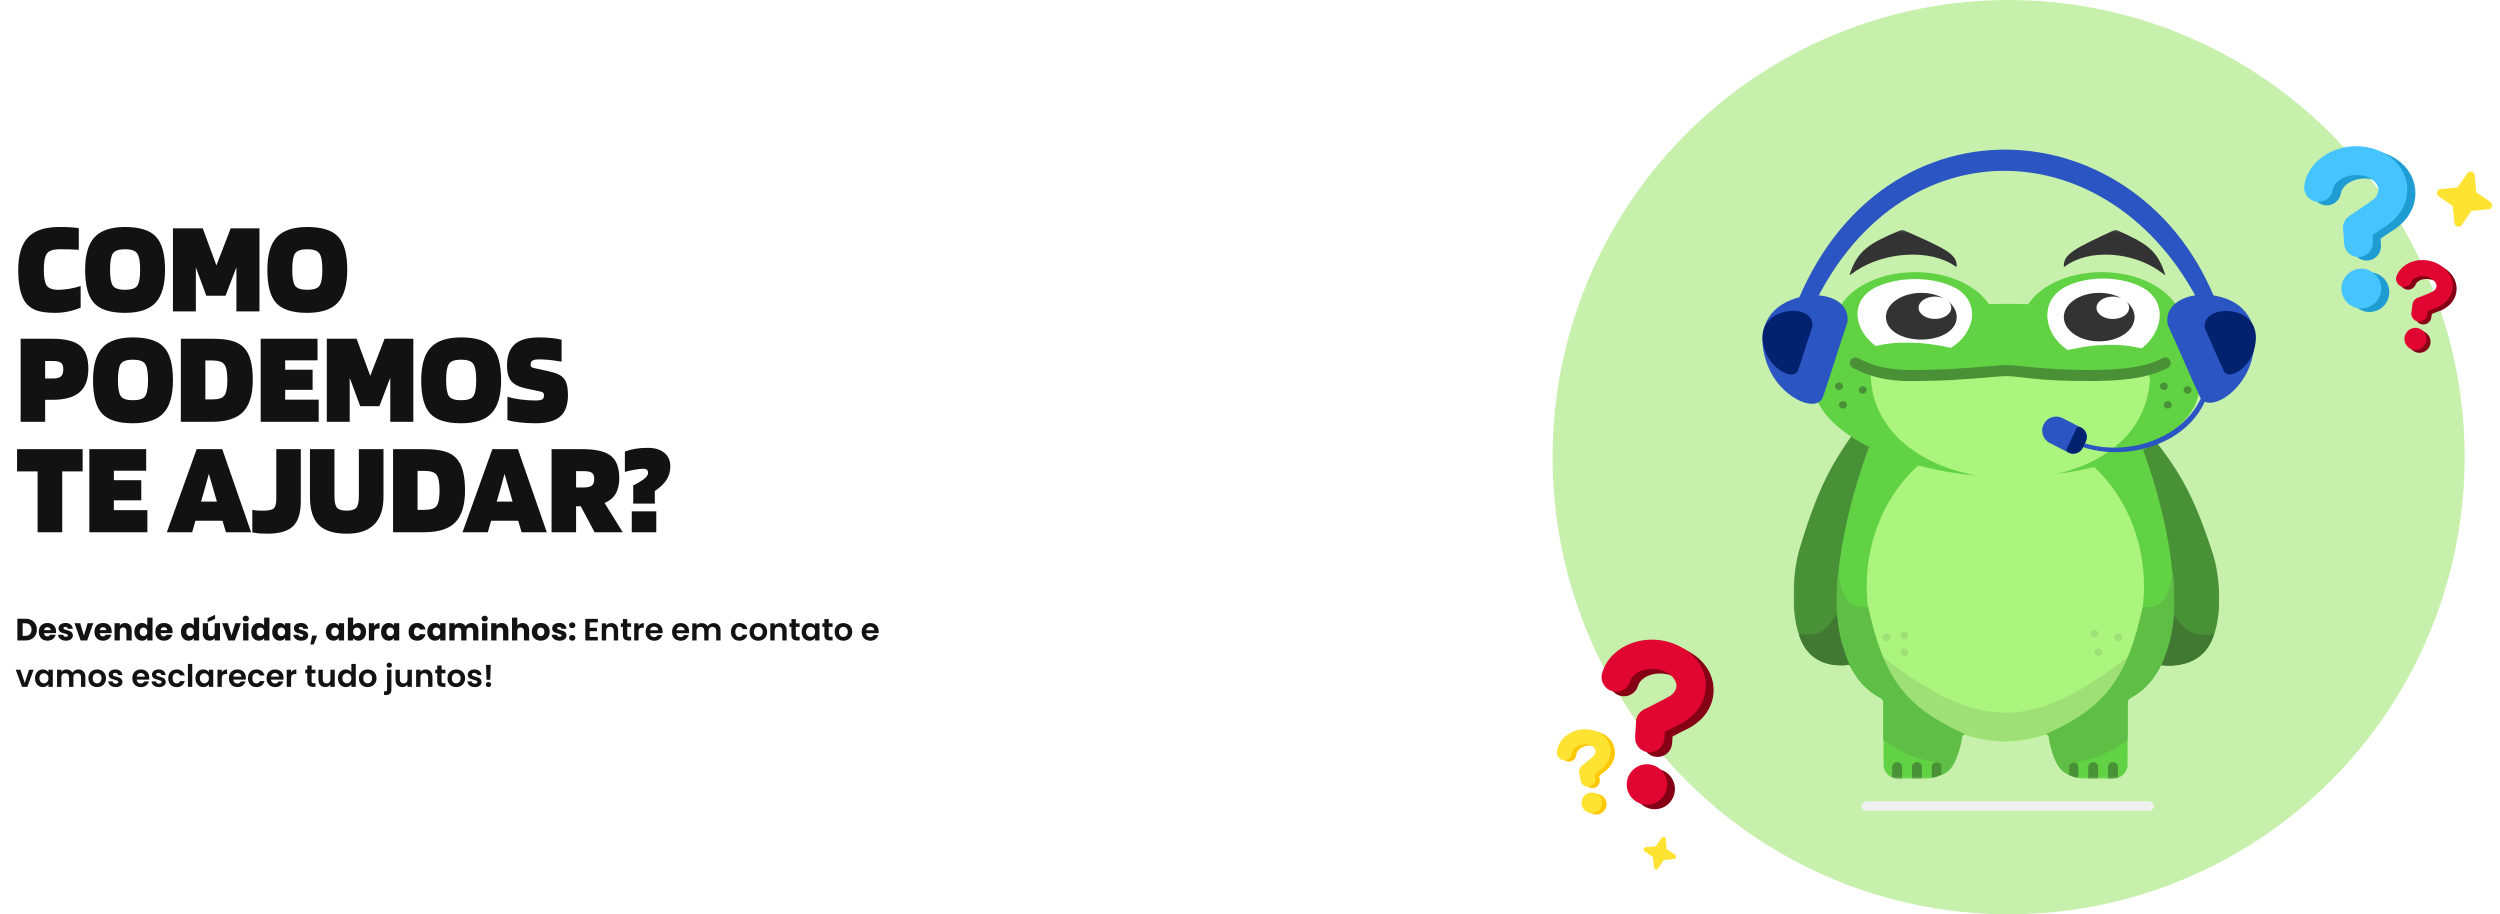 <svg width="1132" height="414" viewBox="0 0 1132 414" fill="none" xmlns="http://www.w3.org/2000/svg">
<ellipse cx="909.5" cy="207" rx="206.5" ry="207" fill="#C6F0AC"/>
<g clip-path="url(#clip0_1889_1383)">
<mask id="mask0_1889_1383" style="mask-type:luminance" maskUnits="userSpaceOnUse" x="812" y="104" width="194" height="249">
<path d="M1005.03 104.132H812.066V352.661H1005.03V104.132Z" fill="white"/>
</mask>
<g mask="url(#mask0_1889_1383)">
<path d="M977.275 300.739C992.859 271.579 974.913 220.549 964.523 197.638H974.441C986.949 213.637 993.475 224.151 1002.3 251.792C1004.37 258.252 1007.5 278.348 1000.89 291.366C995.599 301.78 982.941 301.954 977.275 300.739Z" fill="#499136"/>
<path d="M839.058 300.714C823.82 270.131 841.367 216.612 851.526 192.583H841.829C829.598 209.363 823.218 220.391 814.585 249.379C812.567 256.154 809.505 277.231 815.97 290.884C821.142 301.806 833.517 301.988 839.058 300.714Z" fill="#499136"/>
<path d="M964.259 316.242C999.542 297.225 980.244 226.057 966.049 192.583H907.899H850.198C835.859 226.408 816.36 298.05 851.951 316.249C852.51 316.535 852.882 317.084 852.882 317.683V346.306C852.882 349.802 855.9 352.637 859.623 352.637H871.433C876.91 352.637 882.367 350.247 884.281 345.427C885.648 341.984 886.339 338.297 886.788 333.778C886.882 332.833 887.822 332.163 888.813 332.349L890.782 332.719C901.575 334.746 912.685 334.769 923.487 332.783L925.901 332.34C926.889 332.158 927.822 332.826 927.934 333.766C928.471 338.262 929.572 342.099 931.601 345.928C933.968 350.396 939.208 352.637 944.521 352.637H956.624C960.347 352.637 963.365 349.802 963.365 346.306V317.657C963.365 317.072 963.72 316.533 964.259 316.242Z" fill="#61D243"/>
<path d="M908.025 335.79C942.695 335.79 970.801 304.297 970.801 265.45C970.801 226.603 942.695 195.11 908.025 195.11C873.354 195.11 845.248 226.603 845.248 265.45C845.248 304.297 873.354 335.79 908.025 335.79Z" fill="#ABF47D"/>
<g filter="url(#filter0_d_1889_1383)">
<path fill-rule="evenodd" clip-rule="evenodd" d="M830.859 145.383C830.859 147.858 831.419 150.246 832.459 152.494C825.186 157.731 821.034 164.106 821.034 171.509C821.034 192.791 860.624 213.963 909.46 213.963C958.296 213.963 995.92 194.098 995.92 172.815C996.554 165.442 992.864 158.952 985.936 153.542C987.31 150.993 988.06 148.246 988.06 145.383C988.06 132.036 971.784 121.217 951.707 121.217C936.783 121.217 923.958 127.196 918.359 135.748C915.433 135.64 912.464 135.586 909.46 135.586C906.453 135.586 903.481 135.635 900.551 135.734C894.947 127.189 882.129 121.217 867.212 121.217C847.135 121.217 830.859 132.036 830.859 145.383Z" fill="#61D243"/>
</g>
<path d="M954.758 156.169C960.81 156.108 964.079 156.438 969.53 157.731C969.659 157.761 969.875 157.677 969.967 157.603C979.253 150.113 981.46 137.241 970.963 130.681C970.235 130.227 969.455 129.811 968.62 129.432C959.117 125.109 946.038 125.002 936.475 129.263C936.107 129.428 935.751 129.599 935.405 129.777C923.217 136.067 925.094 151.074 936.14 158.407C936.218 158.459 936.359 158.496 936.461 158.474C944.388 156.754 948.404 156.263 954.758 156.169Z" fill="white"/>
<path d="M864.572 155.173C858.403 155.092 855.068 155.396 849.5 156.615C849.367 156.644 849.148 156.562 849.055 156.491C839.653 149.271 837.512 136.913 848.271 130.661C849.017 130.228 849.815 129.832 850.669 129.471C860.396 125.361 873.73 125.307 883.442 129.431C883.816 129.59 884.178 129.756 884.528 129.928C896.9 136.009 894.857 150.399 883.534 157.391C883.453 157.441 883.31 157.475 883.206 157.453C875.139 155.774 871.049 155.287 864.572 155.173Z" fill="white"/>
<path fill-rule="evenodd" clip-rule="evenodd" d="M950.519 154.573C959.368 154.573 966.542 149.656 966.542 143.59C966.542 140.937 965.171 138.504 962.886 136.606C963.639 137.4 964.077 138.348 964.077 139.365C964.077 142.165 960.766 144.435 956.682 144.435C952.597 144.435 949.286 142.165 949.286 139.365C949.286 136.566 952.597 134.296 956.682 134.296C958.167 134.296 959.549 134.596 960.707 135.112C957.938 133.547 954.388 132.606 950.519 132.606C941.67 132.606 934.496 137.524 934.496 143.59C934.496 149.656 941.67 154.573 950.519 154.573Z" fill="black" fill-opacity="0.8"/>
<path fill-rule="evenodd" clip-rule="evenodd" d="M869.97 153.759C878.819 153.759 885.993 149.632 885.993 143.575C885.993 140.926 884.621 138.496 882.337 136.6C883.091 137.394 883.528 138.34 883.528 139.356C883.528 142.152 880.217 144.418 876.133 144.418C872.049 144.418 868.738 142.152 868.738 139.356C868.738 136.56 872.049 134.294 876.133 134.294C877.618 134.294 879 134.593 880.159 135.109C877.39 133.546 873.84 132.606 869.97 132.606C861.121 132.606 853.947 137.517 853.947 143.575C853.947 149.632 861.121 153.759 869.97 153.759Z" fill="black" fill-opacity="0.8"/>
<g filter="url(#filter1_d_1889_1383)">
<path d="M972.786 167.59C951.102 170.025 930.48 172.321 909.035 167.59C890.31 170.586 858.727 170.318 847.018 167.59C848.646 228.523 968.904 231.426 973.449 170.561C973.521 169.585 973.448 168.563 972.786 167.59Z" fill="#ABF47D"/>
</g>
<path d="M837.495 124.336C841.166 113.535 845.85 110.375 860.453 104.284C860.955 104.075 861.601 104.083 862.094 104.3L862.424 104.446C880.57 112.462 886.346 115.014 885.977 120.764C885.972 120.846 885.797 120.863 885.715 120.804C873.821 112.24 852.989 114.28 840.604 122.506C839.692 123.112 838.747 123.756 837.759 124.439C837.648 124.516 837.459 124.442 837.495 124.336Z" fill="#333333"/>
<path d="M980.396 124.336C976.922 113.535 972.488 110.375 958.667 104.284C958.193 104.075 957.581 104.083 957.114 104.3L956.802 104.446C939.628 112.462 934.162 115.014 934.511 120.764C934.516 120.846 934.681 120.863 934.759 120.804C946.016 112.24 965.732 114.28 977.453 122.506C978.317 123.112 979.21 123.756 980.145 124.439C980.251 124.516 980.43 124.442 980.396 124.336Z" fill="#333333"/>
<path d="M984.019 278.507C982.995 287.629 981.701 292.225 977.976 301C988.63 302.272 998.315 298.878 1002.19 287.419C991.563 288.514 989.243 285.539 984.019 278.507Z" fill="#417932" stroke="#417932" stroke-width="0.4"/>
<path d="M954.525 347.206C954.525 346.043 955.528 345.1 956.766 345.1C958.005 345.1 959.008 346.043 959.008 347.206V352.104C957.616 352.652 956.609 352.762 954.525 352.681V347.206Z" fill="#499136"/>
<path d="M945.557 347.206C945.557 346.043 946.56 345.1 947.798 345.1C949.037 345.1 950.04 346.043 950.04 347.206V352.681H945.557V347.206Z" fill="#499136"/>
<path d="M861.257 347.206C861.257 346.043 860.253 345.1 859.015 345.1C857.777 345.1 856.773 346.043 856.773 347.206V352.015C858.165 352.563 859.172 352.764 861.257 352.683V347.206Z" fill="#499136"/>
<path d="M870.225 347.206C870.225 346.043 869.221 345.1 867.983 345.1C866.744 345.1 865.74 346.043 865.74 347.206V352.681H870.225V347.206Z" fill="#499136"/>
<path d="M936.588 347.206C936.588 346.043 937.592 345.1 938.83 345.1C940.069 345.1 941.072 346.043 941.072 347.206V352.312C939.281 351.934 938.29 351.579 936.588 350.752V347.206Z" fill="#499136"/>
<path d="M879.193 347.206C879.193 346.043 878.189 345.1 876.951 345.1C875.712 345.1 874.709 346.043 874.709 347.206V352.26C876.5 351.883 877.491 351.497 879.193 350.671V347.206Z" fill="#499136"/>
<path d="M964.075 297.039C954.659 316.414 941.655 333.683 907.349 335.789C879.327 334.526 861.839 317.677 851.974 297.039C896.407 331.412 920.104 331.122 964.075 297.039Z" fill="#9EE075"/>
<path d="M936.723 346.741V350.531C933.563 349.106 932.147 347.368 930.445 343.371C928.975 339.502 928.378 337.308 927.754 333.262C927.5 332.781 927.299 332.601 926.858 332.42C953.626 320.402 963.274 307.163 970.353 275.137C979.581 275.456 981.947 271.226 983.805 259.975C985.225 279.454 983.883 288.335 978.424 301.252C974.539 308.078 971.994 311.653 964.524 315.993C963.689 316.539 963.394 316.999 963.179 318.1V334.947C954.849 340.588 949.848 343.25 938.964 345.055C937.776 345.158 937.289 345.503 936.723 346.741Z" fill="#5EBE45" stroke="#5EBE45" stroke-width="0.4"/>
<path d="M879.407 346.741V350.531C882.566 349.106 883.982 347.368 885.685 343.371C887.155 339.502 887.752 337.308 888.375 333.262C888.629 332.781 888.83 332.601 889.272 332.42C862.502 320.402 852.855 307.163 845.775 275.137C836.546 275.456 834.18 271.226 832.322 259.975C830.902 279.454 832.245 288.335 837.703 301.252C841.589 308.078 844.133 311.653 851.604 315.993C852.439 316.539 852.735 316.999 852.95 318.1V334.947C861.279 340.588 866.281 343.25 877.165 345.055C878.354 345.158 878.84 345.503 879.407 346.741Z" fill="#5EBE45" stroke="#5EBE45" stroke-width="0.4"/>
<path d="M831.581 278.507C832.53 287.561 833.727 292.121 837.177 300.83C827.312 302.094 818.344 298.725 814.757 287.352C824.596 288.438 826.745 285.485 831.581 278.507Z" fill="#417932" stroke="#417932" stroke-width="0.4"/>
<path d="M959.143 290.3C960.133 290.3 960.936 289.546 960.936 288.615C960.936 287.685 960.133 286.931 959.143 286.931C958.152 286.931 957.349 287.685 957.349 288.615C957.349 289.546 958.152 290.3 959.143 290.3Z" fill="#9EE075"/>
<path d="M854.216 290.3C855.207 290.3 856.01 289.546 856.01 288.615C856.01 287.685 855.207 286.931 854.216 286.931C853.226 286.931 852.423 287.685 852.423 288.615C852.423 289.546 853.226 290.3 854.216 290.3Z" fill="#9EE075"/>
<path d="M950.175 297.04C951.165 297.04 951.968 296.285 951.968 295.355C951.968 294.424 951.165 293.67 950.175 293.67C949.184 293.67 948.381 294.424 948.381 295.355C948.381 296.285 949.184 297.04 950.175 297.04Z" fill="#9EE075"/>
<path d="M862.287 297.04C863.278 297.04 864.081 296.285 864.081 295.355C864.081 294.424 863.278 293.67 862.287 293.67C861.297 293.67 860.494 294.424 860.494 295.355C860.494 296.285 861.297 297.04 862.287 297.04Z" fill="#9EE075"/>
<path d="M948.38 288.616C949.371 288.616 950.174 287.861 950.174 286.931C950.174 286 949.371 285.246 948.38 285.246C947.39 285.246 946.587 286 946.587 286.931C946.587 287.861 947.39 288.616 948.38 288.616Z" fill="#9EE075"/>
<path d="M990.531 178.262C991.521 178.262 992.324 177.508 992.324 176.577C992.324 175.647 991.521 174.893 990.531 174.893C989.54 174.893 988.737 175.647 988.737 176.577C988.737 177.508 989.54 178.262 990.531 178.262Z" fill="#499136"/>
<path d="M981.563 185.001C982.553 185.001 983.357 184.247 983.357 183.317C983.357 182.386 982.553 181.632 981.563 181.632C980.572 181.632 979.77 182.386 979.77 183.317C979.77 184.247 980.572 185.001 981.563 185.001Z" fill="#499136"/>
<path d="M979.769 176.578C980.76 176.578 981.563 175.823 981.563 174.893C981.563 173.962 980.76 173.208 979.769 173.208C978.778 173.208 977.975 173.962 977.975 174.893C977.975 175.823 978.778 176.578 979.769 176.578Z" fill="#499136"/>
<path d="M843.454 178.262C844.445 178.262 845.248 177.508 845.248 176.577C845.248 175.647 844.445 174.893 843.454 174.893C842.464 174.893 841.661 175.647 841.661 176.577C841.661 177.508 842.464 178.262 843.454 178.262Z" fill="#499136"/>
<path d="M834.486 185.001C835.477 185.001 836.28 184.247 836.28 183.317C836.28 182.386 835.477 181.632 834.486 181.632C833.496 181.632 832.693 182.386 832.693 183.317C832.693 184.247 833.496 185.001 834.486 185.001Z" fill="#499136"/>
<path d="M832.693 176.578C833.684 176.578 834.487 175.823 834.487 174.893C834.487 173.962 833.684 173.208 832.693 173.208C831.702 173.208 830.899 173.962 830.899 174.893C830.899 175.823 831.702 176.578 832.693 176.578Z" fill="#499136"/>
<path d="M862.287 289.458C863.278 289.458 864.081 288.704 864.081 287.774C864.081 286.843 863.278 286.089 862.287 286.089C861.297 286.089 860.494 286.843 860.494 287.774C860.494 288.704 861.297 289.458 862.287 289.458Z" fill="#9EE075"/>
<path d="M980.4 164.336C971.393 169.299 958.015 170.022 945.51 170.021C934.717 170.021 925.379 169.463 913.166 168.097C910.471 167.796 907.701 167.75 904.983 167.974C889.052 169.294 879.845 170.13 861.941 170.021C851.844 169.403 846.462 167.613 840.089 164.336" stroke="#499036" stroke-width="5" stroke-linecap="round"/>
</g>
</g>
<path d="M996.449 180.344C990.77 168.217 989.908 165.401 981.609 147.222C979.252 136.447 992.988 130.931 1005.85 134.542C1018.7 138.153 1023.52 148.98 1019.49 163.335C1015.46 177.69 1000.79 186.595 996.449 180.344Z" fill="#2A55C2"/>
<path d="M825.208 180.344C829.601 167.693 830.166 164.802 836.537 145.862C837.764 134.901 823.53 130.837 811.117 135.761C798.704 140.685 795.031 151.954 800.529 165.814C806.026 179.674 821.543 187.01 825.208 180.344Z" fill="#2A55C2"/>
<path d="M1005.88 143.467C974.866 48.869 851.52 37.305 812.245 140.75C810.721 144.764 811.748 143.467 818.905 143.467C858.334 52.746 960.155 57.915 998.822 143.467L1005.88 143.467Z" fill="#2A55C2"/>
<path d="M927.982 193.322C949.663 215.276 998.947 204.519 1001.19 170.213C1001.27 168.865 1001.84 169.363 999.397 170.28C995.707 201.381 952.099 212.56 929.683 192.943L927.982 193.322Z" fill="#2A55C2"/>
<path d="M928.148 200.601C925.032 199.008 923.798 195.19 925.391 192.074V192.074C926.985 188.959 930.802 187.725 933.918 189.318L942.447 193.68C944.7 194.832 945.592 197.592 944.44 199.844L942.841 202.971C941.689 205.223 938.929 206.115 936.677 204.963L928.148 200.601Z" fill="#2A55C2"/>
<path d="M942.01 193.443C944.492 194.607 945.561 197.563 944.397 200.045L943.231 202.531C942.067 205.013 939.112 206.081 936.63 204.917V204.917C935.915 204.582 935.608 203.731 935.943 203.017L940.111 194.13C940.446 193.416 941.296 193.108 942.01 193.443V193.443Z" fill="#02216E"/>
<path d="M813.997 168.102C816.574 160.68 816.905 158.985 820.643 147.873C821.363 141.442 813.013 139.058 805.73 141.947C798.447 144.835 796.293 151.447 799.518 159.578C802.743 167.709 811.846 172.013 813.997 168.102Z" fill="#02216F"/>
<path d="M1007.13 168.327C1003.8 161.212 1003.29 159.56 998.421 148.895C997.038 142.573 1005.1 139.337 1012.64 141.455C1020.18 143.574 1023.01 149.926 1020.65 158.348C1018.28 166.77 1009.67 171.994 1007.13 168.327Z" fill="#02216E"/>
<path d="M972.53 362.817C974.078 362.817 975.333 363.789 975.333 364.988C975.333 366.187 974.078 367.159 972.53 367.159L845.657 367.156C844.109 367.156 842.854 366.184 842.854 364.985C842.854 363.786 844.109 362.814 845.657 362.814L972.53 362.817Z" fill="#F0F0F0"/>
<path d="M1100.5 155.537C1100.29 156.849 1099.57 158.026 1098.5 158.807C1097.42 159.589 1096.08 159.911 1094.77 159.704C1093.46 159.496 1092.28 158.776 1091.5 157.701C1090.72 156.626 1090.39 155.285 1090.6 153.972C1090.81 152.66 1091.53 151.484 1092.6 150.702C1093.68 149.921 1095.02 149.598 1096.33 149.806C1097.64 150.013 1098.82 150.733 1099.6 151.808C1100.38 152.883 1100.71 154.224 1100.5 155.537Z" fill="#850014"/>
<path fill-rule="evenodd" clip-rule="evenodd" d="M1099.96 126.414C1098.3 126.152 1096.8 126.422 1095.68 126.972C1094.61 127.502 1094.01 128.221 1093.76 128.885C1093.41 129.768 1092.73 130.48 1091.86 130.867C1090.99 131.254 1090.01 131.285 1089.12 130.953C1088.22 130.622 1087.5 129.955 1087.09 129.095C1086.69 128.235 1086.64 127.25 1086.95 126.353C1087.95 123.655 1090.04 121.654 1092.47 120.453C1095 119.205 1098.03 118.755 1101.09 119.238C1107.42 120.238 1113.31 125.506 1112.23 132.301C1111.61 136.236 1108.77 139.049 1105.45 140.426C1104.56 140.794 1103.56 140.794 1102.67 140.425C1101.78 140.056 1101.07 139.349 1100.7 138.458C1100.33 137.568 1100.33 136.568 1100.7 135.678C1101.07 134.787 1101.78 134.08 1102.67 133.712C1104.22 133.071 1104.92 132.053 1105.06 131.167C1105.28 129.747 1103.9 127.037 1099.96 126.414Z" fill="#850014"/>
<path fill-rule="evenodd" clip-rule="evenodd" d="M1098.44 135.978C1100.42 136.291 1101.78 138.149 1101.47 140.133L1100.88 143.85C1100.73 144.802 1100.2 145.655 1099.43 146.221C1098.65 146.788 1097.67 147.021 1096.72 146.871C1095.77 146.721 1094.92 146.198 1094.35 145.419C1093.78 144.64 1093.55 143.668 1093.7 142.716L1094.29 138.999C1094.6 137.02 1096.46 135.665 1098.44 135.978Z" fill="#850014"/>
<path fill-rule="evenodd" clip-rule="evenodd" d="M1107.44 135.716C1107.61 136.158 1107.7 136.632 1107.7 137.109C1107.69 137.587 1107.6 138.059 1107.41 138.498C1107.22 138.937 1106.95 139.335 1106.61 139.669C1106.27 140.003 1105.86 140.266 1105.42 140.444L1099.23 142.934C1098.34 143.294 1097.34 143.284 1096.45 142.906C1095.57 142.529 1094.87 141.815 1094.51 140.921C1094.15 140.027 1094.16 139.027 1094.54 138.141C1094.91 137.255 1095.63 136.554 1096.52 136.194L1102.71 133.703C1103.15 133.525 1103.63 133.436 1104.1 133.441C1104.58 133.445 1105.05 133.544 1105.49 133.731C1105.93 133.919 1106.33 134.19 1106.66 134.531C1106.99 134.872 1107.26 135.273 1107.44 135.716Z" fill="#850014"/>
<path d="M1098.68 154.234C1098.47 155.547 1097.75 156.723 1096.67 157.504C1095.6 158.286 1094.26 158.608 1092.94 158.401C1091.63 158.194 1090.46 157.473 1089.67 156.398C1088.89 155.324 1088.57 153.982 1088.78 152.67C1088.99 151.357 1089.71 150.181 1090.78 149.399C1091.86 148.618 1093.2 148.295 1094.51 148.503C1095.82 148.71 1097 149.431 1097.78 150.505C1098.56 151.58 1098.88 152.921 1098.68 154.234Z" fill="#E10531"/>
<path fill-rule="evenodd" clip-rule="evenodd" d="M1098.13 125.112C1096.47 124.85 1094.97 125.12 1093.86 125.669C1092.79 126.199 1092.18 126.918 1091.94 127.582C1091.59 128.466 1090.9 129.177 1090.04 129.564C1089.17 129.951 1088.18 129.982 1087.29 129.651C1086.4 129.319 1085.68 128.652 1085.27 127.792C1084.87 126.932 1084.81 125.948 1085.13 125.05C1086.13 122.353 1088.22 120.351 1090.65 119.151C1093.18 117.902 1096.21 117.452 1099.27 117.936C1105.59 118.936 1111.48 124.204 1110.41 130.999C1109.79 134.933 1106.95 137.746 1103.63 139.123C1102.74 139.492 1101.73 139.491 1100.84 139.122C1099.95 138.753 1099.25 138.046 1098.88 137.156C1098.51 136.265 1098.51 135.265 1098.88 134.375C1099.25 133.485 1099.96 132.778 1100.85 132.409C1102.39 131.768 1103.09 130.751 1103.23 129.865C1103.46 128.444 1102.07 125.735 1098.13 125.112Z" fill="#E10531"/>
<path fill-rule="evenodd" clip-rule="evenodd" d="M1096.62 134.676C1098.6 134.989 1099.96 136.847 1099.64 138.832L1099.05 142.548C1098.9 143.5 1098.38 144.353 1097.6 144.919C1096.82 145.486 1095.85 145.72 1094.9 145.569C1093.95 145.419 1093.09 144.897 1092.53 144.117C1091.96 143.338 1091.73 142.366 1091.88 141.414L1092.47 137.697C1092.78 135.718 1094.64 134.363 1096.62 134.676Z" fill="#E10531"/>
<path fill-rule="evenodd" clip-rule="evenodd" d="M1105.61 134.413C1105.79 134.856 1105.88 135.329 1105.88 135.807C1105.87 136.284 1105.77 136.756 1105.59 137.195C1105.4 137.634 1105.13 138.032 1104.79 138.366C1104.44 138.7 1104.04 138.964 1103.6 139.142L1097.41 141.631C1096.52 141.991 1095.52 141.981 1094.63 141.604C1093.74 141.226 1093.04 140.512 1092.68 139.618C1092.32 138.725 1092.33 137.725 1092.71 136.838C1093.09 135.952 1093.8 135.252 1094.7 134.892L1100.89 132.4C1101.33 132.222 1101.8 132.133 1102.28 132.138C1102.76 132.143 1103.23 132.242 1103.67 132.429C1104.11 132.616 1104.5 132.888 1104.84 133.228C1105.17 133.569 1105.43 133.97 1105.61 134.413Z" fill="#E10531"/>
<path d="M1081.87 131.764C1082 134.146 1081.19 136.484 1079.6 138.262C1078 140.041 1075.77 141.114 1073.39 141.247C1071.01 141.38 1068.67 140.561 1066.89 138.971C1065.11 137.38 1064.04 135.148 1063.91 132.766C1063.78 130.384 1064.59 128.047 1066.18 126.268C1067.77 124.49 1070.01 123.416 1072.39 123.283C1074.77 123.15 1077.11 123.969 1078.89 125.56C1080.67 127.15 1081.74 129.382 1081.87 131.764Z" fill="#1F9DD3"/>
<path fill-rule="evenodd" clip-rule="evenodd" d="M1069.89 80.859C1066.88 81.027 1064.35 82.069 1062.6 83.455C1060.92 84.792 1060.14 86.282 1059.95 87.54C1059.67 89.224 1058.75 90.731 1057.37 91.738C1055.99 92.746 1054.27 93.173 1052.59 92.929C1050.9 92.685 1049.37 91.788 1048.33 90.432C1047.3 89.076 1046.84 87.368 1047.05 85.674C1047.78 80.56 1050.69 76.258 1054.5 73.23C1058.47 70.08 1063.62 68.145 1069.17 67.835C1080.65 67.195 1092.98 74.21 1093.67 86.543C1094.07 93.683 1090.15 99.695 1084.84 103.37C1083.42 104.354 1081.66 104.732 1079.96 104.422C1078.26 104.111 1076.75 103.137 1075.76 101.714C1074.78 100.291 1074.4 98.535 1074.71 96.833C1075.02 95.131 1076 93.622 1077.42 92.639C1079.89 90.928 1080.74 88.877 1080.65 87.269C1080.5 84.691 1077.05 80.46 1069.89 80.859Z" fill="#1F9DD3"/>
<path fill-rule="evenodd" clip-rule="evenodd" d="M1070.86 98.217C1074.45 98.017 1077.53 100.764 1077.74 104.366L1078.11 111.111C1078.21 112.838 1077.61 114.533 1076.46 115.822C1075.31 117.111 1073.69 117.89 1071.96 117.986C1070.24 118.083 1068.54 117.489 1067.25 116.336C1065.96 115.183 1065.18 113.565 1065.09 111.837L1064.71 105.092C1064.51 101.499 1067.26 98.418 1070.86 98.217Z" fill="#1F9DD3"/>
<path fill-rule="evenodd" clip-rule="evenodd" d="M1086.54 94.351C1087.02 95.06 1087.36 95.858 1087.53 96.697C1087.7 97.537 1087.71 98.402 1087.55 99.244C1087.39 100.086 1087.06 100.887 1086.59 101.602C1086.11 102.318 1085.51 102.933 1084.8 103.413L1074.88 110.124C1073.45 111.094 1071.69 111.455 1069.99 111.129C1068.29 110.802 1066.79 109.814 1065.82 108.381C1064.85 106.949 1064.49 105.19 1064.82 103.492C1065.15 101.793 1066.13 100.294 1067.57 99.324L1077.48 92.608C1078.19 92.128 1078.99 91.792 1079.83 91.62C1080.67 91.448 1081.53 91.443 1082.38 91.605C1083.22 91.767 1084.02 92.094 1084.73 92.566C1085.45 93.037 1086.06 93.641 1086.54 94.351Z" fill="#1F9DD3"/>
<path d="M1078.18 130.169C1078.31 132.551 1077.49 134.888 1075.9 136.667C1074.31 138.445 1072.08 139.519 1069.7 139.652C1067.32 139.784 1064.98 138.965 1063.2 137.375C1061.42 135.784 1060.35 133.553 1060.22 131.17C1060.08 128.788 1060.9 126.451 1062.49 124.673C1064.08 122.894 1066.31 121.82 1068.7 121.688C1071.08 121.555 1073.42 122.374 1075.19 123.964C1076.97 125.555 1078.05 127.786 1078.18 130.169Z" fill="#46C4FF"/>
<path fill-rule="evenodd" clip-rule="evenodd" d="M1066.2 79.263C1063.19 79.431 1060.66 80.473 1058.91 81.859C1057.23 83.196 1056.44 84.686 1056.26 85.944C1055.98 87.628 1055.05 89.135 1053.68 90.143C1052.3 91.15 1050.58 91.578 1048.89 91.333C1047.2 91.089 1045.68 90.193 1044.64 88.837C1043.61 87.48 1043.14 85.772 1043.35 84.078C1044.09 78.965 1047 74.662 1050.81 71.634C1054.78 68.485 1059.92 66.549 1065.47 66.239C1076.96 65.599 1089.29 72.615 1089.98 84.947C1090.38 92.088 1086.45 98.1 1081.15 101.774C1079.72 102.758 1077.97 103.136 1076.26 102.826C1074.56 102.515 1073.05 101.541 1072.07 100.118C1071.09 98.695 1070.71 96.939 1071.02 95.237C1071.33 93.536 1072.3 92.027 1073.73 91.043C1076.2 89.333 1077.04 87.281 1076.95 85.673C1076.81 83.095 1073.35 78.864 1066.2 79.263Z" fill="#46C4FF"/>
<path fill-rule="evenodd" clip-rule="evenodd" d="M1067.17 96.621C1070.76 96.421 1073.84 99.168 1074.04 102.77L1074.42 109.515C1074.52 111.243 1073.92 112.937 1072.77 114.226C1071.62 115.516 1070 116.294 1068.27 116.391C1066.54 116.487 1064.85 115.893 1063.56 114.74C1062.27 113.587 1061.49 111.969 1061.39 110.242L1061.02 103.496C1060.82 99.903 1063.57 96.822 1067.17 96.621Z" fill="#46C4FF"/>
<path fill-rule="evenodd" clip-rule="evenodd" d="M1082.85 92.755C1083.33 93.465 1083.67 94.262 1083.84 95.102C1084.01 95.941 1084.02 96.807 1083.85 97.648C1083.69 98.49 1083.37 99.291 1082.89 100.007C1082.42 100.722 1081.81 101.337 1081.1 101.817L1071.19 108.528C1069.76 109.498 1068 109.86 1066.3 109.533C1064.6 109.206 1063.1 108.218 1062.13 106.786C1061.16 105.353 1060.8 103.595 1061.13 101.896C1061.45 100.197 1062.44 98.698 1063.87 97.728L1073.79 91.012C1074.5 90.532 1075.3 90.196 1076.14 90.024C1076.98 89.852 1077.84 89.847 1078.68 90.01C1079.52 90.172 1080.32 90.498 1081.04 90.97C1081.75 91.442 1082.37 92.045 1082.85 92.755Z" fill="#46C4FF"/>
<g clip-path="url(#clip1_1889_1383)">
<path fill-rule="evenodd" clip-rule="evenodd" d="M1120.52 79.329C1120.35 77.632 1118.16 77.065 1117.2 78.47L1112.81 84.857L1105.1 85.599C1103.4 85.763 1102.83 87.957 1104.24 88.923L1110.62 93.309L1111.37 101.022C1111.53 102.72 1113.72 103.287 1114.69 101.882L1119.08 95.494L1126.79 94.752C1128.49 94.588 1129.05 92.395 1127.65 91.429L1121.26 87.042L1120.52 79.329Z" fill="#FEE333"/>
</g>
<path d="M758.4 357.867C758.241 360.288 757.127 362.548 755.302 364.148C753.478 365.748 751.093 366.557 748.671 366.399C746.25 366.24 743.99 365.126 742.39 363.301C740.79 361.477 739.981 359.092 740.139 356.67C740.298 354.249 741.412 351.989 743.237 350.389C745.061 348.789 747.446 347.98 749.868 348.138C752.289 348.297 754.549 349.411 756.149 351.236C757.749 353.06 758.558 355.445 758.4 357.867Z" fill="#850014"/>
<path fill-rule="evenodd" clip-rule="evenodd" d="M752.562 304.999C749.504 304.798 746.819 305.539 744.884 306.723C743.021 307.867 742.044 309.274 741.706 310.522C741.217 312.188 740.096 313.595 738.581 314.443C737.067 315.291 735.28 315.512 733.605 315.058C731.93 314.603 730.499 313.511 729.62 312.014C728.741 310.517 728.484 308.736 728.904 307.051C730.277 301.979 733.738 297.993 737.961 295.404C742.355 292.712 747.787 291.39 753.43 291.76C765.103 292.525 776.693 301.124 775.871 313.66C775.396 320.918 770.697 326.506 764.885 329.564C763.327 330.382 761.508 330.548 759.828 330.025C758.148 329.503 756.744 328.334 755.926 326.776C755.107 325.218 754.941 323.399 755.464 321.719C755.987 320.039 757.156 318.635 758.714 317.817C761.42 316.394 762.526 314.427 762.633 312.792C762.805 310.172 759.834 305.475 752.562 304.999Z" fill="#850014"/>
<path fill-rule="evenodd" clip-rule="evenodd" d="M751.406 322.643C755.058 322.882 757.831 326.035 757.591 329.696L757.142 336.553C757.027 338.308 756.219 339.946 754.897 341.106C753.574 342.266 751.844 342.853 750.089 342.738C748.333 342.623 746.695 341.815 745.535 340.493C744.375 339.17 743.788 337.441 743.903 335.685L744.353 328.828C744.592 325.176 747.749 322.403 751.406 322.643Z" fill="#850014"/>
<path fill-rule="evenodd" clip-rule="evenodd" d="M767.715 320.668C768.113 321.443 768.354 322.29 768.425 323.159C768.496 324.028 768.395 324.902 768.128 325.732C767.861 326.562 767.432 327.331 766.868 327.995C766.303 328.659 765.613 329.206 764.837 329.603L754.001 335.16C752.436 335.963 750.616 336.112 748.941 335.573C747.266 335.034 745.874 333.852 745.071 332.287C744.267 330.722 744.119 328.901 744.658 327.226C745.196 325.552 746.378 324.159 747.944 323.356L758.784 317.795C759.559 317.397 760.405 317.156 761.274 317.086C762.142 317.015 763.016 317.117 763.845 317.384C764.675 317.651 765.443 318.079 766.107 318.643C766.771 319.208 767.317 319.893 767.715 320.668Z" fill="#850014"/>
<path d="M754.867 355.801C754.708 358.222 753.594 360.481 751.77 362.081C749.945 363.681 747.56 364.491 745.138 364.332C742.717 364.174 740.458 363.059 738.858 361.235C737.258 359.411 736.448 357.025 736.607 354.604C736.765 352.182 737.88 349.923 739.704 348.323C741.528 346.723 743.914 345.913 746.335 346.072C748.757 346.231 751.016 347.345 752.616 349.169C754.216 350.994 755.026 353.379 754.867 355.801Z" fill="#E10531"/>
<path fill-rule="evenodd" clip-rule="evenodd" d="M749.03 302.932C745.971 302.732 743.286 303.473 741.352 304.657C739.489 305.8 738.512 307.208 738.173 308.456C737.685 310.121 736.563 311.529 735.049 312.377C733.534 313.225 731.748 313.445 730.072 312.991C728.397 312.537 726.967 311.444 726.088 309.948C725.209 308.451 724.952 306.669 725.371 304.985C726.744 299.913 730.206 295.926 734.428 293.338C738.823 290.646 744.255 289.324 749.897 289.693C761.57 290.459 773.161 299.058 772.339 311.594C771.863 318.852 767.165 324.44 761.352 327.498C759.795 328.316 757.976 328.482 756.296 327.959C754.615 327.436 753.212 326.267 752.393 324.71C751.575 323.152 751.409 321.333 751.932 319.653C752.455 317.973 753.623 316.569 755.181 315.751C757.888 314.328 758.993 312.36 759.1 310.726C759.272 308.106 756.302 303.409 749.03 302.932Z" fill="#E10531"/>
<path fill-rule="evenodd" clip-rule="evenodd" d="M747.873 320.576C751.526 320.816 754.299 323.968 754.059 327.63L753.61 334.486C753.495 336.242 752.687 337.88 751.364 339.04C750.041 340.2 748.312 340.787 746.556 340.672C744.801 340.557 743.163 339.749 742.003 338.426C740.843 337.104 740.256 335.374 740.371 333.619L740.82 326.762C741.06 323.11 744.217 320.337 747.873 320.576Z" fill="#E10531"/>
<path fill-rule="evenodd" clip-rule="evenodd" d="M764.182 318.602C764.58 319.377 764.822 320.223 764.893 321.092C764.963 321.961 764.862 322.836 764.595 323.666C764.328 324.495 763.9 325.264 763.335 325.929C762.77 326.593 762.08 327.139 761.304 327.536L750.468 333.093C748.903 333.897 747.083 334.045 745.408 333.507C743.733 332.968 742.341 331.786 741.538 330.22C740.735 328.655 740.586 326.835 741.125 325.16C741.664 323.485 742.846 322.093 744.411 321.29L755.251 315.728C756.027 315.331 756.873 315.09 757.741 315.019C758.61 314.949 759.483 315.05 760.313 315.317C761.142 315.585 761.91 316.013 762.574 316.577C763.238 317.141 763.785 317.826 764.182 318.602Z" fill="#E10531"/>
<path d="M727.397 363.425C727.59 364.65 727.288 365.902 726.557 366.905C725.826 367.908 724.727 368.58 723.501 368.772C722.275 368.964 721.023 368.662 720.021 367.931C719.018 367.201 718.346 366.102 718.154 364.876C717.961 363.65 718.264 362.398 718.994 361.395C719.725 360.392 720.824 359.721 722.05 359.528C723.276 359.336 724.528 359.638 725.531 360.369C726.534 361.1 727.205 362.199 727.397 363.425Z" fill="#FEC701"/>
<path fill-rule="evenodd" clip-rule="evenodd" d="M718.555 337.705C717.007 337.948 715.751 338.619 714.919 339.427C714.117 340.206 713.788 341.018 713.759 341.678C713.702 342.564 713.3 343.392 712.64 343.985C711.98 344.578 711.113 344.888 710.226 344.849C709.34 344.811 708.504 344.426 707.897 343.778C707.291 343.13 706.963 342.27 706.983 341.383C707.099 338.698 708.379 336.321 710.195 334.556C712.085 332.72 714.647 331.452 717.503 331.003C723.412 330.076 730.159 333.065 731.155 339.411C731.732 343.086 730.015 346.4 727.458 348.578C726.773 349.16 725.884 349.447 724.987 349.375C724.09 349.303 723.259 348.877 722.676 348.192C722.093 347.506 721.806 346.618 721.879 345.721C721.951 344.824 722.377 343.993 723.062 343.41C724.253 342.396 724.583 341.291 724.453 340.463C724.245 339.137 722.237 337.127 718.555 337.705Z" fill="#FEC701"/>
<path fill-rule="evenodd" clip-rule="evenodd" d="M719.958 346.636C721.806 346.346 723.544 347.607 723.835 349.461L724.38 352.932C724.519 353.821 724.3 354.728 723.77 355.455C723.24 356.182 722.443 356.669 721.555 356.809C720.666 356.948 719.758 356.729 719.031 356.199C718.304 355.67 717.817 354.873 717.678 353.984L717.133 350.513C716.843 348.664 718.107 346.927 719.958 346.636Z" fill="#FEC701"/>
<path fill-rule="evenodd" clip-rule="evenodd" d="M727.872 343.821C728.158 344.164 728.373 344.559 728.506 344.984C728.639 345.41 728.686 345.857 728.646 346.301C728.606 346.745 728.478 347.177 728.271 347.572C728.064 347.966 727.781 348.316 727.438 348.601L722.656 352.589C721.965 353.165 721.074 353.444 720.178 353.363C719.282 353.282 718.455 352.848 717.879 352.158C717.302 351.467 717.024 350.575 717.105 349.679C717.186 348.783 717.62 347.956 718.31 347.38L723.094 343.39C723.437 343.104 723.832 342.889 724.257 342.757C724.682 342.624 725.13 342.577 725.573 342.617C726.017 342.657 726.448 342.785 726.843 342.992C727.237 343.199 727.587 343.479 727.872 343.821Z" fill="#FEC701"/>
<path d="M725.404 362.791C725.596 364.017 725.294 365.269 724.563 366.271C723.832 367.274 722.733 367.946 721.507 368.138C720.282 368.331 719.03 368.028 718.027 367.298C717.024 366.567 716.352 365.468 716.16 364.242C715.967 363.016 716.27 361.764 717.001 360.761C717.731 359.758 718.83 359.087 720.056 358.895C721.282 358.702 722.534 359.004 723.537 359.735C724.54 360.466 725.211 361.565 725.404 362.791Z" fill="#FEE333"/>
<path fill-rule="evenodd" clip-rule="evenodd" d="M716.561 337.071C715.013 337.314 713.757 337.985 712.925 338.793C712.124 339.572 711.794 340.384 711.765 341.044C711.708 341.93 711.306 342.758 710.646 343.351C709.986 343.944 709.119 344.254 708.232 344.216C707.346 344.177 706.51 343.792 705.903 343.144C705.297 342.496 704.969 341.636 704.989 340.749C705.105 338.064 706.385 335.688 708.201 333.922C710.091 332.087 712.653 330.818 715.509 330.369C721.418 329.442 728.165 332.432 729.161 338.777C729.738 342.452 728.021 345.766 725.464 347.944C724.779 348.527 723.89 348.814 722.993 348.741C722.096 348.669 721.265 348.243 720.682 347.558C720.099 346.873 719.812 345.984 719.885 345.087C719.957 344.19 720.383 343.359 721.068 342.776C722.259 341.762 722.589 340.657 722.46 339.83C722.251 338.503 720.243 336.493 716.561 337.071Z" fill="#FEE333"/>
<path fill-rule="evenodd" clip-rule="evenodd" d="M717.964 346.003C719.812 345.713 721.55 346.975 721.84 348.828L722.385 352.299C722.525 353.188 722.306 354.095 721.776 354.823C721.246 355.55 720.449 356.036 719.561 356.176C718.672 356.315 717.764 356.096 717.037 355.566C716.31 355.037 715.823 354.24 715.684 353.351L715.139 349.88C714.849 348.031 716.113 346.294 717.964 346.003Z" fill="#FEE333"/>
<path fill-rule="evenodd" clip-rule="evenodd" d="M725.878 343.189C726.164 343.531 726.379 343.926 726.512 344.351C726.645 344.777 726.692 345.224 726.652 345.668C726.612 346.112 726.484 346.544 726.277 346.939C726.07 347.333 725.787 347.683 725.445 347.969L720.662 351.956C719.972 352.533 719.08 352.811 718.184 352.73C717.288 352.649 716.461 352.215 715.885 351.525C715.309 350.834 715.03 349.943 715.111 349.047C715.192 348.151 715.626 347.324 716.316 346.747L721.101 342.757C721.443 342.472 721.838 342.257 722.263 342.124C722.688 341.991 723.136 341.944 723.579 341.984C724.023 342.024 724.454 342.152 724.849 342.359C725.243 342.566 725.593 342.846 725.878 343.189Z" fill="#FEE333"/>
<g clip-path="url(#clip2_1889_1383)">
<path fill-rule="evenodd" clip-rule="evenodd" d="M754.246 379.934C754.15 378.94 752.865 378.608 752.299 379.431L749.729 383.173L745.211 383.607C744.216 383.704 743.884 384.988 744.708 385.554L748.449 388.124L748.884 392.643C748.98 393.637 750.265 393.969 750.831 393.146L753.401 389.404L757.919 388.969C758.914 388.873 759.246 387.589 758.422 387.023L754.681 384.453L754.246 379.934Z" fill="#FEE333"/>
</g>
<g filter="url(#filter2_d_1889_1383)">
<path d="M26.38 127.22C27.98 127.22 29.7 127.06 31.54 126.74C33.42 126.42 35.08 126 36.52 125.48V135.32C34.32 136.2 32.32 136.8 30.52 137.12C28.76 137.48 26.9 137.66 24.94 137.66C21.34 137.66 18.48 137.28 16.36 136.52C14.28 135.72 12.62 134.46 11.38 132.74C10.34 131.22 9.56 129.26 9.04 126.86C8.52 124.46 8.26 121.56 8.26 118.16C8.26 111.48 9.74 106.58 12.7 103.46C15.66 100.34 20.38 98.78 26.86 98.78C28.7 98.78 30.34 98.82 31.78 98.9C33.22 98.98 34.52 99.12 35.68 99.32V109.1C34.4 109.02 33.06 108.96 31.66 108.92C30.26 108.88 28.7 108.86 26.98 108.86C24.06 108.86 22.14 109.52 21.22 110.84C20.3 112.12 19.84 114.56 19.84 118.16C19.84 121.56 20.26 123.92 21.1 125.24C21.98 126.56 23.74 127.22 26.38 127.22ZM74.733 118.16C74.733 125.04 73.293 130.02 70.413 133.1C67.573 136.14 62.973 137.66 56.613 137.66C50.013 137.66 45.353 136.2 42.633 133.28C39.913 130.36 38.553 125.32 38.553 118.16C38.553 111.36 39.973 106.44 42.813 103.4C45.693 100.32 50.293 98.78 56.613 98.78C63.213 98.78 67.873 100.24 70.593 103.16C73.353 106.04 74.733 111.04 74.733 118.16ZM49.833 118.16C49.833 121.72 50.253 124.12 51.093 125.36C51.973 126.6 53.813 127.22 56.613 127.22C59.453 127.22 61.293 126.62 62.133 125.42C63.013 124.18 63.453 121.76 63.453 118.16C63.453 114.48 63.013 112.02 62.133 110.78C61.253 109.5 59.413 108.86 56.613 108.86C53.813 108.86 51.973 109.5 51.093 110.78C50.253 112.02 49.833 114.48 49.833 118.16ZM117.485 99.38V137H107.045V117.02L102.125 129.92H93.425L88.685 117.08V137H78.305V99.38H91.805L97.985 116.18L104.465 99.38H117.485ZM157.233 118.16C157.233 125.04 155.793 130.02 152.913 133.1C150.073 136.14 145.473 137.66 139.113 137.66C132.513 137.66 127.853 136.2 125.133 133.28C122.413 130.36 121.053 125.32 121.053 118.16C121.053 111.36 122.473 106.44 125.313 103.4C128.193 100.32 132.793 98.78 139.113 98.78C145.713 98.78 150.373 100.24 153.093 103.16C155.853 106.04 157.233 111.04 157.233 118.16ZM132.333 118.16C132.333 121.72 132.753 124.12 133.593 125.36C134.473 126.6 136.313 127.22 139.113 127.22C141.953 127.22 143.793 126.62 144.633 125.42C145.513 124.18 145.953 121.76 145.953 118.16C145.953 114.48 145.513 112.02 144.633 110.78C143.753 109.5 141.913 108.86 139.113 108.86C136.313 108.86 134.473 109.5 133.593 110.78C132.753 112.02 132.333 114.48 132.333 118.16ZM20.44 177.04V187H9.34V149.38H23.44C29.48 149.38 33.74 150.42 36.22 152.5C38.74 154.54 40 158.02 40 162.94C40 167.78 38.68 171.34 36.04 173.62C33.4 175.9 29.26 177.04 23.62 177.04H20.44ZM28.66 163.12C28.66 161.8 28.32 160.86 27.64 160.3C26.96 159.74 25.74 159.46 23.98 159.46H20.44V167.38H23.98C25.74 167.38 26.96 167.06 27.64 166.42C28.32 165.78 28.66 164.68 28.66 163.12ZM78.307 168.16C78.307 175.04 76.867 180.02 73.987 183.1C71.147 186.14 66.547 187.66 60.187 187.66C53.587 187.66 48.927 186.2 46.207 183.28C43.487 180.36 42.127 175.32 42.127 168.16C42.127 161.36 43.547 156.44 46.387 153.4C49.267 150.32 53.867 148.78 60.187 148.78C66.787 148.78 71.447 150.24 74.167 153.16C76.927 156.04 78.307 161.04 78.307 168.16ZM53.407 168.16C53.407 171.72 53.827 174.12 54.667 175.36C55.547 176.6 57.387 177.22 60.187 177.22C63.027 177.22 64.867 176.62 65.707 175.42C66.587 174.18 67.027 171.76 67.027 168.16C67.027 164.48 66.587 162.02 65.707 160.78C64.827 159.5 62.987 158.86 60.187 158.86C57.387 158.86 55.547 159.5 54.667 160.78C53.827 162.02 53.407 164.48 53.407 168.16ZM95.979 187H81.879V149.38H95.979C99.739 149.38 102.759 149.7 105.039 150.34C107.319 150.98 109.139 152.02 110.499 153.46C111.859 154.9 112.859 156.82 113.499 159.22C114.139 161.58 114.459 164.56 114.459 168.16C114.459 174.68 112.999 179.46 110.079 182.5C107.159 185.5 102.459 187 95.979 187ZM102.939 168.16C102.939 164.64 102.499 162.28 101.619 161.08C100.779 159.84 98.899 159.22 95.979 159.22H92.979V176.86H95.979C98.899 176.86 100.779 176.26 101.619 175.06C102.499 173.86 102.939 171.56 102.939 168.16ZM144.311 176.98V187H118.031V149.38H143.771V159.16H129.131V163.42H141.551V172.54H129.131V176.98H144.311ZM187.153 149.38V187H176.713V167.02L171.793 179.92H163.093L158.353 167.08V187H147.973V149.38H161.473L167.653 166.18L174.133 149.38H187.153ZM226.901 168.16C226.901 175.04 225.461 180.02 222.581 183.1C219.741 186.14 215.141 187.66 208.781 187.66C202.181 187.66 197.521 186.2 194.801 183.28C192.081 180.36 190.721 175.32 190.721 168.16C190.721 161.36 192.141 156.44 194.981 153.4C197.861 150.32 202.461 148.78 208.781 148.78C215.381 148.78 220.041 150.24 222.761 153.16C225.521 156.04 226.901 161.04 226.901 168.16ZM202.001 168.16C202.001 171.72 202.421 174.12 203.261 175.36C204.141 176.6 205.981 177.22 208.781 177.22C211.621 177.22 213.461 176.62 214.301 175.42C215.181 174.18 215.621 171.76 215.621 168.16C215.621 164.48 215.181 162.02 214.301 160.78C213.421 159.5 211.581 158.86 208.781 158.86C205.981 158.86 204.141 159.5 203.261 160.78C202.421 162.02 202.001 164.48 202.001 168.16ZM244.873 173.32L237.853 171.82C234.773 171.14 232.613 170 231.373 168.4C230.173 166.8 229.573 164.54 229.573 161.62C229.573 157.22 230.733 153.98 233.053 151.9C235.373 149.82 239.033 148.78 244.033 148.78C246.193 148.78 248.133 148.88 249.853 149.08C251.573 149.24 253.053 149.5 254.293 149.86V159.76C251.453 159.28 249.373 159 248.053 158.92C246.733 158.8 245.373 158.74 243.973 158.74C242.653 158.74 241.693 158.92 241.093 159.28C240.533 159.64 240.253 160.24 240.253 161.08C240.253 161.52 240.353 161.86 240.553 162.1C240.793 162.34 241.193 162.52 241.753 162.64L248.293 164.08C250.333 164.52 251.853 165 252.853 165.52C253.853 166 254.653 166.6 255.253 167.32C255.933 168.12 256.413 169.14 256.693 170.38C257.013 171.62 257.173 173.12 257.173 174.88C257.173 179.36 255.973 182.62 253.573 184.66C251.173 186.66 247.473 187.66 242.473 187.66C239.913 187.66 237.433 187.52 235.033 187.24C232.673 186.96 230.913 186.6 229.753 186.16V175.66C231.273 176.14 233.193 176.54 235.513 176.86C237.873 177.18 240.213 177.34 242.533 177.34C243.933 177.34 244.913 177.18 245.473 176.86C246.033 176.54 246.313 175.96 246.313 175.12C246.313 174.56 246.213 174.16 246.013 173.92C245.853 173.68 245.473 173.48 244.873 173.32ZM37.42 199.38V209.46H28.18V237H17.02V209.46H7.72V199.38H37.42ZM66.733 226.98V237H40.453V199.38H66.193V209.16H51.553V213.42H63.973V222.54H51.553V226.98H66.733ZM87.006 237H75.546L89.046 199.38H100.626L113.706 237H102.306L100.746 231.78H88.506L87.006 237ZM94.566 210.54C94.166 212.1 93.726 213.72 93.246 215.4C92.806 217.04 92.386 218.52 91.986 219.84L91.026 223.14H98.226L97.266 219.84C95.466 213.64 94.566 210.54 94.566 210.54ZM125.103 222V199.38H136.203V222.84C136.203 228.16 135.043 231.96 132.723 234.24C130.403 236.52 126.483 237.66 120.963 237.66C119.763 237.66 118.623 237.62 117.543 237.54C116.503 237.46 115.403 237.3 114.243 237.06V226.86C114.883 226.98 115.603 227.08 116.403 227.16C117.203 227.2 118.163 227.22 119.283 227.22C121.643 227.22 123.203 226.88 123.963 226.2C124.723 225.48 125.103 224.08 125.103 222ZM162.489 220.8V199.38H173.649V220.86C173.649 226.42 172.249 230.62 169.449 233.46C166.689 236.26 162.569 237.66 157.089 237.66C151.249 237.66 146.989 236.34 144.309 233.7C141.669 231.02 140.349 226.74 140.349 220.86V199.38H151.449V220.8C151.449 223.32 151.829 225.02 152.589 225.9C153.389 226.78 154.869 227.22 157.029 227.22C159.149 227.22 160.589 226.78 161.349 225.9C162.109 224.98 162.489 223.28 162.489 220.8ZM192.073 237H177.973V199.38H192.073C195.833 199.38 198.853 199.7 201.133 200.34C203.413 200.98 205.233 202.02 206.593 203.46C207.953 204.9 208.953 206.82 209.593 209.22C210.233 211.58 210.553 214.56 210.553 218.16C210.553 224.68 209.093 229.46 206.173 232.5C203.253 235.5 198.553 237 192.073 237ZM199.033 218.16C199.033 214.64 198.593 212.28 197.713 211.08C196.873 209.84 194.993 209.22 192.073 209.22H189.073V226.86H192.073C194.993 226.86 196.873 226.26 197.713 225.06C198.593 223.86 199.033 221.56 199.033 218.16ZM220.893 237H209.433L222.933 199.38H234.513L247.593 237H236.193L234.633 231.78H222.393L220.893 237ZM228.453 210.54C228.053 212.1 227.613 213.72 227.133 215.4C226.693 217.04 226.273 218.52 225.873 219.84L224.913 223.14H232.113L231.153 219.84C229.353 213.64 228.453 210.54 228.453 210.54ZM260.85 225.24V237H249.75V199.38H263.85C269.89 199.38 274.15 200.4 276.63 202.44C279.15 204.44 280.41 207.82 280.41 212.58C280.41 215.42 279.85 217.76 278.73 219.6C277.65 221.44 275.99 222.82 273.75 223.74L281.97 237H269.25L262.95 225.24H260.85ZM269.07 212.76C269.07 211.52 268.73 210.64 268.05 210.12C267.37 209.6 266.15 209.34 264.39 209.34H260.85V216.72H264.39C266.15 216.72 267.37 216.42 268.05 215.82C268.73 215.22 269.07 214.2 269.07 212.76ZM293.323 198.78C296.483 198.78 298.963 199.52 300.763 201C302.603 202.48 303.523 204.54 303.523 207.18C303.523 209.38 302.983 211.36 301.903 213.12C300.863 214.84 299.063 216.58 296.503 218.34V224.04H286.723V215.82C289.163 214.58 290.883 213.52 291.883 212.64C292.923 211.76 293.443 210.92 293.443 210.12C293.443 209.48 293.263 209.02 292.903 208.74C292.543 208.42 291.963 208.26 291.163 208.26C290.083 208.26 288.723 208.42 287.083 208.74C285.443 209.02 284.063 209.34 282.943 209.7V200.46C284.583 199.86 286.183 199.44 287.743 199.2C289.303 198.92 291.163 198.78 293.323 198.78ZM297.163 227.52V237H286.063V227.52H297.163Z" fill="#121212"/>
</g>
<g filter="url(#filter3_d_1889_1383)">
<path d="M11.55 276.172C12.586 276.172 13.491 276.377 14.266 276.788C15.041 277.199 15.638 277.777 16.058 278.524C16.487 279.261 16.702 280.115 16.702 281.086C16.702 282.047 16.487 282.901 16.058 283.648C15.638 284.395 15.036 284.973 14.252 285.384C13.477 285.795 12.577 286 11.55 286H7.868V276.172H11.55ZM11.396 283.928C12.301 283.928 13.006 283.681 13.51 283.186C14.014 282.691 14.266 281.991 14.266 281.086C14.266 280.181 14.014 279.476 13.51 278.972C13.006 278.468 12.301 278.216 11.396 278.216H10.262V283.928H11.396ZM25.404 281.968C25.404 282.192 25.39 282.425 25.362 282.668H19.944C19.981 283.153 20.135 283.527 20.406 283.788C20.686 284.04 21.026 284.166 21.428 284.166C22.025 284.166 22.441 283.914 22.674 283.41H25.222C25.091 283.923 24.853 284.385 24.508 284.796C24.172 285.207 23.747 285.529 23.234 285.762C22.721 285.995 22.146 286.112 21.512 286.112C20.747 286.112 20.065 285.949 19.468 285.622C18.87 285.295 18.404 284.829 18.068 284.222C17.732 283.615 17.564 282.906 17.564 282.094C17.564 281.282 17.727 280.573 18.054 279.966C18.39 279.359 18.857 278.893 19.454 278.566C20.051 278.239 20.737 278.076 21.512 278.076C22.268 278.076 22.94 278.235 23.528 278.552C24.116 278.869 24.573 279.322 24.9 279.91C25.236 280.498 25.404 281.184 25.404 281.968ZM22.954 281.338C22.954 280.927 22.814 280.601 22.534 280.358C22.254 280.115 21.904 279.994 21.484 279.994C21.082 279.994 20.742 280.111 20.462 280.344C20.191 280.577 20.023 280.909 19.958 281.338H22.954ZM29.845 286.112C29.163 286.112 28.557 285.995 28.025 285.762C27.493 285.529 27.073 285.211 26.765 284.81C26.457 284.399 26.284 283.942 26.247 283.438H28.613C28.641 283.709 28.767 283.928 28.991 284.096C29.215 284.264 29.49 284.348 29.817 284.348C30.116 284.348 30.344 284.292 30.503 284.18C30.671 284.059 30.755 283.905 30.755 283.718C30.755 283.494 30.638 283.331 30.405 283.228C30.172 283.116 29.794 282.995 29.271 282.864C28.711 282.733 28.244 282.598 27.871 282.458C27.497 282.309 27.175 282.08 26.905 281.772C26.634 281.455 26.499 281.03 26.499 280.498C26.499 280.05 26.62 279.644 26.863 279.28C27.115 278.907 27.479 278.613 27.955 278.398C28.44 278.183 29.014 278.076 29.677 278.076C30.657 278.076 31.427 278.319 31.987 278.804C32.556 279.289 32.883 279.933 32.967 280.736H30.755C30.718 280.465 30.596 280.251 30.391 280.092C30.195 279.933 29.933 279.854 29.607 279.854C29.327 279.854 29.112 279.91 28.963 280.022C28.814 280.125 28.739 280.269 28.739 280.456C28.739 280.68 28.855 280.848 29.089 280.96C29.331 281.072 29.705 281.184 30.209 281.296C30.788 281.445 31.259 281.595 31.623 281.744C31.987 281.884 32.304 282.117 32.575 282.444C32.855 282.761 32.999 283.191 33.009 283.732C33.009 284.189 32.878 284.6 32.617 284.964C32.365 285.319 31.996 285.599 31.511 285.804C31.035 286.009 30.48 286.112 29.845 286.112ZM37.987 283.76L39.681 278.188H42.23L39.458 286H36.504L33.731 278.188H36.294L37.987 283.76ZM50.601 281.968C50.601 282.192 50.587 282.425 50.559 282.668H45.141C45.178 283.153 45.333 283.527 45.603 283.788C45.883 284.04 46.224 284.166 46.625 284.166C47.222 284.166 47.638 283.914 47.871 283.41H50.419C50.288 283.923 50.05 284.385 49.705 284.796C49.369 285.207 48.944 285.529 48.431 285.762C47.918 285.995 47.344 286.112 46.709 286.112C45.944 286.112 45.263 285.949 44.665 285.622C44.068 285.295 43.601 284.829 43.265 284.222C42.929 283.615 42.761 282.906 42.761 282.094C42.761 281.282 42.925 280.573 43.251 279.966C43.587 279.359 44.054 278.893 44.651 278.566C45.248 278.239 45.934 278.076 46.709 278.076C47.465 278.076 48.137 278.235 48.725 278.552C49.313 278.869 49.77 279.322 50.097 279.91C50.433 280.498 50.601 281.184 50.601 281.968ZM48.151 281.338C48.151 280.927 48.011 280.601 47.731 280.358C47.451 280.115 47.101 279.994 46.681 279.994C46.28 279.994 45.939 280.111 45.659 280.344C45.389 280.577 45.221 280.909 45.155 281.338H48.151ZM56.624 278.104C57.539 278.104 58.267 278.403 58.808 279C59.359 279.588 59.634 280.4 59.634 281.436V286H57.254V281.758C57.254 281.235 57.119 280.829 56.848 280.54C56.577 280.251 56.213 280.106 55.756 280.106C55.299 280.106 54.935 280.251 54.664 280.54C54.393 280.829 54.258 281.235 54.258 281.758V286H51.864V278.188H54.258V279.224C54.501 278.879 54.827 278.608 55.238 278.412C55.649 278.207 56.111 278.104 56.624 278.104ZM60.822 282.08C60.822 281.277 60.971 280.573 61.27 279.966C61.578 279.359 61.993 278.893 62.516 278.566C63.038 278.239 63.622 278.076 64.266 278.076C64.779 278.076 65.246 278.183 65.666 278.398C66.095 278.613 66.431 278.902 66.674 279.266V275.64H69.068V286H66.674V284.88C66.45 285.253 66.128 285.552 65.708 285.776C65.297 286 64.816 286.112 64.266 286.112C63.622 286.112 63.038 285.949 62.516 285.622C61.993 285.286 61.578 284.815 61.27 284.208C60.971 283.592 60.822 282.883 60.822 282.08ZM66.674 282.094C66.674 281.497 66.506 281.025 66.17 280.68C65.843 280.335 65.442 280.162 64.966 280.162C64.49 280.162 64.084 280.335 63.748 280.68C63.421 281.016 63.258 281.483 63.258 282.08C63.258 282.677 63.421 283.153 63.748 283.508C64.084 283.853 64.49 284.026 64.966 284.026C65.442 284.026 65.843 283.853 66.17 283.508C66.506 283.163 66.674 282.691 66.674 282.094ZM78.164 281.968C78.164 282.192 78.15 282.425 78.122 282.668H72.704C72.741 283.153 72.895 283.527 73.166 283.788C73.446 284.04 73.786 284.166 74.188 284.166C74.785 284.166 75.2 283.914 75.434 283.41H77.982C77.851 283.923 77.613 284.385 77.268 284.796C76.932 285.207 76.507 285.529 75.994 285.762C75.48 285.995 74.906 286.112 74.272 286.112C73.506 286.112 72.825 285.949 72.228 285.622C71.63 285.295 71.164 284.829 70.828 284.222C70.492 283.615 70.324 282.906 70.324 282.094C70.324 281.282 70.487 280.573 70.814 279.966C71.15 279.359 71.616 278.893 72.214 278.566C72.811 278.239 73.497 278.076 74.272 278.076C75.028 278.076 75.7 278.235 76.288 278.552C76.876 278.869 77.333 279.322 77.66 279.91C77.996 280.498 78.164 281.184 78.164 281.968ZM75.714 281.338C75.714 280.927 75.574 280.601 75.294 280.358C75.014 280.115 74.664 279.994 74.244 279.994C73.842 279.994 73.502 280.111 73.222 280.344C72.951 280.577 72.783 280.909 72.718 281.338H75.714ZM81.917 282.08C81.917 281.277 82.067 280.573 82.365 279.966C82.673 279.359 83.089 278.893 83.611 278.566C84.134 278.239 84.717 278.076 85.361 278.076C85.875 278.076 86.341 278.183 86.761 278.398C87.191 278.613 87.527 278.902 87.769 279.266V275.64H90.163V286H87.769V284.88C87.545 285.253 87.223 285.552 86.803 285.776C86.393 286 85.912 286.112 85.361 286.112C84.717 286.112 84.134 285.949 83.611 285.622C83.089 285.286 82.673 284.815 82.365 284.208C82.067 283.592 81.917 282.883 81.917 282.08ZM87.769 282.094C87.769 281.497 87.601 281.025 87.265 280.68C86.939 280.335 86.537 280.162 86.061 280.162C85.585 280.162 85.179 280.335 84.843 280.68C84.517 281.016 84.353 281.483 84.353 282.08C84.353 282.677 84.517 283.153 84.843 283.508C85.179 283.853 85.585 284.026 86.061 284.026C86.537 284.026 86.939 283.853 87.265 283.508C87.601 283.163 87.769 282.691 87.769 282.094ZM99.609 278.188V286H97.215V284.936C96.973 285.281 96.641 285.561 96.221 285.776C95.811 285.981 95.353 286.084 94.849 286.084C94.252 286.084 93.725 285.953 93.267 285.692C92.81 285.421 92.455 285.034 92.203 284.53C91.951 284.026 91.825 283.433 91.825 282.752V278.188H94.205V282.43C94.205 282.953 94.341 283.359 94.611 283.648C94.882 283.937 95.246 284.082 95.703 284.082C96.17 284.082 96.539 283.937 96.809 283.648C97.08 283.359 97.215 282.953 97.215 282.43V278.188H99.609ZM97.383 276.242L94.009 277.656V276.004L97.383 274.38V276.242ZM104.843 283.76L106.537 278.188H109.085L106.313 286H103.359L100.587 278.188H103.149L104.843 283.76ZM111.297 277.376C110.877 277.376 110.531 277.255 110.261 277.012C109.999 276.76 109.869 276.452 109.869 276.088C109.869 275.715 109.999 275.407 110.261 275.164C110.531 274.912 110.877 274.786 111.297 274.786C111.707 274.786 112.043 274.912 112.305 275.164C112.575 275.407 112.711 275.715 112.711 276.088C112.711 276.452 112.575 276.76 112.305 277.012C112.043 277.255 111.707 277.376 111.297 277.376ZM112.487 278.188V286H110.093V278.188H112.487ZM113.746 282.08C113.746 281.277 113.895 280.573 114.194 279.966C114.502 279.359 114.917 278.893 115.44 278.566C115.962 278.239 116.546 278.076 117.19 278.076C117.703 278.076 118.17 278.183 118.59 278.398C119.019 278.613 119.355 278.902 119.598 279.266V275.64H121.992V286H119.598V284.88C119.374 285.253 119.052 285.552 118.632 285.776C118.221 286 117.74 286.112 117.19 286.112C116.546 286.112 115.962 285.949 115.44 285.622C114.917 285.286 114.502 284.815 114.194 284.208C113.895 283.592 113.746 282.883 113.746 282.08ZM119.598 282.094C119.598 281.497 119.43 281.025 119.094 280.68C118.767 280.335 118.366 280.162 117.89 280.162C117.414 280.162 117.008 280.335 116.672 280.68C116.345 281.016 116.182 281.483 116.182 282.08C116.182 282.677 116.345 283.153 116.672 283.508C117.008 283.853 117.414 284.026 117.89 284.026C118.366 284.026 118.767 283.853 119.094 283.508C119.43 283.163 119.598 282.691 119.598 282.094ZM123.247 282.08C123.247 281.277 123.397 280.573 123.695 279.966C124.003 279.359 124.419 278.893 124.941 278.566C125.464 278.239 126.047 278.076 126.691 278.076C127.242 278.076 127.723 278.188 128.133 278.412C128.553 278.636 128.875 278.93 129.099 279.294V278.188H131.493V286H129.099V284.894C128.866 285.258 128.539 285.552 128.119 285.776C127.709 286 127.228 286.112 126.677 286.112C126.043 286.112 125.464 285.949 124.941 285.622C124.419 285.286 124.003 284.815 123.695 284.208C123.397 283.592 123.247 282.883 123.247 282.08ZM129.099 282.094C129.099 281.497 128.931 281.025 128.595 280.68C128.269 280.335 127.867 280.162 127.391 280.162C126.915 280.162 126.509 280.335 126.173 280.68C125.847 281.016 125.683 281.483 125.683 282.08C125.683 282.677 125.847 283.153 126.173 283.508C126.509 283.853 126.915 284.026 127.391 284.026C127.867 284.026 128.269 283.853 128.595 283.508C128.931 283.163 129.099 282.691 129.099 282.094ZM136.403 286.112C135.722 286.112 135.115 285.995 134.583 285.762C134.051 285.529 133.631 285.211 133.323 284.81C133.015 284.399 132.843 283.942 132.805 283.438H135.171C135.199 283.709 135.325 283.928 135.549 284.096C135.773 284.264 136.049 284.348 136.375 284.348C136.674 284.348 136.903 284.292 137.061 284.18C137.229 284.059 137.313 283.905 137.313 283.718C137.313 283.494 137.197 283.331 136.963 283.228C136.73 283.116 136.352 282.995 135.829 282.864C135.269 282.733 134.803 282.598 134.429 282.458C134.056 282.309 133.734 282.08 133.463 281.772C133.193 281.455 133.057 281.03 133.057 280.498C133.057 280.05 133.179 279.644 133.421 279.28C133.673 278.907 134.037 278.613 134.513 278.398C134.999 278.183 135.573 278.076 136.235 278.076C137.215 278.076 137.985 278.319 138.545 278.804C139.115 279.289 139.441 279.933 139.525 280.736H137.313C137.276 280.465 137.155 280.251 136.949 280.092C136.753 279.933 136.492 279.854 136.165 279.854C135.885 279.854 135.671 279.91 135.521 280.022C135.372 280.125 135.297 280.269 135.297 280.456C135.297 280.68 135.414 280.848 135.647 280.96C135.89 281.072 136.263 281.184 136.767 281.296C137.346 281.445 137.817 281.595 138.181 281.744C138.545 281.884 138.863 282.117 139.133 282.444C139.413 282.761 139.558 283.191 139.567 283.732C139.567 284.189 139.437 284.6 139.175 284.964C138.923 285.319 138.555 285.599 138.069 285.804C137.593 286.009 137.038 286.112 136.403 286.112ZM143.608 283.788L142.054 287.806H140.528L141.34 283.788H143.608ZM147.542 282.08C147.542 281.277 147.692 280.573 147.99 279.966C148.298 279.359 148.714 278.893 149.236 278.566C149.759 278.239 150.342 278.076 150.986 278.076C151.537 278.076 152.018 278.188 152.428 278.412C152.848 278.636 153.17 278.93 153.394 279.294V278.188H155.788V286H153.394V284.894C153.161 285.258 152.834 285.552 152.414 285.776C152.004 286 151.523 286.112 150.972 286.112C150.338 286.112 149.759 285.949 149.236 285.622C148.714 285.286 148.298 284.815 147.99 284.208C147.692 283.592 147.542 282.883 147.542 282.08ZM153.394 282.094C153.394 281.497 153.226 281.025 152.89 280.68C152.564 280.335 152.162 280.162 151.686 280.162C151.21 280.162 150.804 280.335 150.468 280.68C150.142 281.016 149.978 281.483 149.978 282.08C149.978 282.677 150.142 283.153 150.468 283.508C150.804 283.853 151.21 284.026 151.686 284.026C152.162 284.026 152.564 283.853 152.89 283.508C153.226 283.163 153.394 282.691 153.394 282.094ZM159.914 279.294C160.138 278.93 160.46 278.636 160.88 278.412C161.3 278.188 161.781 278.076 162.322 278.076C162.966 278.076 163.55 278.239 164.072 278.566C164.595 278.893 165.006 279.359 165.304 279.966C165.612 280.573 165.766 281.277 165.766 282.08C165.766 282.883 165.612 283.592 165.304 284.208C165.006 284.815 164.595 285.286 164.072 285.622C163.55 285.949 162.966 286.112 162.322 286.112C161.772 286.112 161.291 286.005 160.88 285.79C160.47 285.566 160.148 285.272 159.914 284.908V286H157.52V275.64H159.914V279.294ZM163.33 282.08C163.33 281.483 163.162 281.016 162.826 280.68C162.5 280.335 162.094 280.162 161.608 280.162C161.132 280.162 160.726 280.335 160.39 280.68C160.064 281.025 159.9 281.497 159.9 282.094C159.9 282.691 160.064 283.163 160.39 283.508C160.726 283.853 161.132 284.026 161.608 284.026C162.084 284.026 162.49 283.853 162.826 283.508C163.162 283.153 163.33 282.677 163.33 282.08ZM169.416 279.49C169.696 279.061 170.046 278.725 170.466 278.482C170.886 278.23 171.353 278.104 171.866 278.104V280.638H171.208C170.611 280.638 170.163 280.769 169.864 281.03C169.566 281.282 169.416 281.73 169.416 282.374V286H167.022V278.188H169.416V279.49ZM172.535 282.08C172.535 281.277 172.684 280.573 172.983 279.966C173.291 279.359 173.706 278.893 174.229 278.566C174.751 278.239 175.335 278.076 175.979 278.076C176.529 278.076 177.01 278.188 177.421 278.412C177.841 278.636 178.163 278.93 178.387 279.294V278.188H180.781V286H178.387V284.894C178.153 285.258 177.827 285.552 177.407 285.776C176.996 286 176.515 286.112 175.965 286.112C175.33 286.112 174.751 285.949 174.229 285.622C173.706 285.286 173.291 284.815 172.983 284.208C172.684 283.592 172.535 282.883 172.535 282.08ZM178.387 282.094C178.387 281.497 178.219 281.025 177.883 280.68C177.556 280.335 177.155 280.162 176.679 280.162C176.203 280.162 175.797 280.335 175.461 280.68C175.134 281.016 174.971 281.483 174.971 282.08C174.971 282.677 175.134 283.153 175.461 283.508C175.797 283.853 176.203 284.026 176.679 284.026C177.155 284.026 177.556 283.853 177.883 283.508C178.219 283.163 178.387 282.691 178.387 282.094ZM185.003 282.094C185.003 281.282 185.167 280.573 185.493 279.966C185.829 279.359 186.291 278.893 186.879 278.566C187.477 278.239 188.158 278.076 188.923 278.076C189.903 278.076 190.72 278.333 191.373 278.846C192.036 279.359 192.47 280.083 192.675 281.016H190.127C189.913 280.419 189.497 280.12 188.881 280.12C188.443 280.12 188.093 280.293 187.831 280.638C187.57 280.974 187.439 281.459 187.439 282.094C187.439 282.729 187.57 283.219 187.831 283.564C188.093 283.9 188.443 284.068 188.881 284.068C189.497 284.068 189.913 283.769 190.127 283.172H192.675C192.47 284.087 192.036 284.805 191.373 285.328C190.711 285.851 189.894 286.112 188.923 286.112C188.158 286.112 187.477 285.949 186.879 285.622C186.291 285.295 185.829 284.829 185.493 284.222C185.167 283.615 185.003 282.906 185.003 282.094ZM193.48 282.08C193.48 281.277 193.629 280.573 193.928 279.966C194.236 279.359 194.651 278.893 195.174 278.566C195.697 278.239 196.28 278.076 196.924 278.076C197.475 278.076 197.955 278.188 198.366 278.412C198.786 278.636 199.108 278.93 199.332 279.294V278.188H201.726V286H199.332V284.894C199.099 285.258 198.772 285.552 198.352 285.776C197.941 286 197.461 286.112 196.91 286.112C196.275 286.112 195.697 285.949 195.174 285.622C194.651 285.286 194.236 284.815 193.928 284.208C193.629 283.592 193.48 282.883 193.48 282.08ZM199.332 282.094C199.332 281.497 199.164 281.025 198.828 280.68C198.501 280.335 198.1 280.162 197.624 280.162C197.148 280.162 196.742 280.335 196.406 280.68C196.079 281.016 195.916 281.483 195.916 282.08C195.916 282.677 196.079 283.153 196.406 283.508C196.742 283.853 197.148 284.026 197.624 284.026C198.1 284.026 198.501 283.853 198.828 283.508C199.164 283.163 199.332 282.691 199.332 282.094ZM213.426 278.104C214.397 278.104 215.167 278.398 215.736 278.986C216.315 279.574 216.604 280.391 216.604 281.436V286H214.224V281.758C214.224 281.254 214.089 280.867 213.818 280.596C213.557 280.316 213.193 280.176 212.726 280.176C212.259 280.176 211.891 280.316 211.62 280.596C211.359 280.867 211.228 281.254 211.228 281.758V286H208.848V281.758C208.848 281.254 208.713 280.867 208.442 280.596C208.181 280.316 207.817 280.176 207.35 280.176C206.883 280.176 206.515 280.316 206.244 280.596C205.983 280.867 205.852 281.254 205.852 281.758V286H203.458V278.188H205.852V279.168C206.095 278.841 206.412 278.585 206.804 278.398C207.196 278.202 207.639 278.104 208.134 278.104C208.722 278.104 209.245 278.23 209.702 278.482C210.169 278.734 210.533 279.093 210.794 279.56C211.065 279.131 211.433 278.781 211.9 278.51C212.367 278.239 212.875 278.104 213.426 278.104ZM219.482 277.376C219.062 277.376 218.717 277.255 218.446 277.012C218.185 276.76 218.054 276.452 218.054 276.088C218.054 275.715 218.185 275.407 218.446 275.164C218.717 274.912 219.062 274.786 219.482 274.786C219.893 274.786 220.229 274.912 220.49 275.164C220.761 275.407 220.896 275.715 220.896 276.088C220.896 276.452 220.761 276.76 220.49 277.012C220.229 277.255 219.893 277.376 219.482 277.376ZM220.672 278.188V286H218.278V278.188H220.672ZM227.167 278.104C228.082 278.104 228.81 278.403 229.351 279C229.902 279.588 230.177 280.4 230.177 281.436V286H227.797V281.758C227.797 281.235 227.662 280.829 227.391 280.54C227.12 280.251 226.756 280.106 226.299 280.106C225.842 280.106 225.478 280.251 225.207 280.54C224.936 280.829 224.801 281.235 224.801 281.758V286H222.407V278.188H224.801V279.224C225.044 278.879 225.37 278.608 225.781 278.412C226.192 278.207 226.654 278.104 227.167 278.104ZM236.643 278.104C237.539 278.104 238.257 278.403 238.799 279C239.34 279.588 239.611 280.4 239.611 281.436V286H237.231V281.758C237.231 281.235 237.095 280.829 236.825 280.54C236.554 280.251 236.19 280.106 235.733 280.106C235.275 280.106 234.911 280.251 234.641 280.54C234.37 280.829 234.235 281.235 234.235 281.758V286H231.841V275.64H234.235V279.238C234.477 278.893 234.809 278.617 235.229 278.412C235.649 278.207 236.12 278.104 236.643 278.104ZM244.83 286.112C244.065 286.112 243.374 285.949 242.758 285.622C242.152 285.295 241.671 284.829 241.316 284.222C240.971 283.615 240.798 282.906 240.798 282.094C240.798 281.291 240.976 280.587 241.33 279.98C241.685 279.364 242.17 278.893 242.786 278.566C243.402 278.239 244.093 278.076 244.858 278.076C245.624 278.076 246.314 278.239 246.93 278.566C247.546 278.893 248.032 279.364 248.386 279.98C248.741 280.587 248.918 281.291 248.918 282.094C248.918 282.897 248.736 283.606 248.372 284.222C248.018 284.829 247.528 285.295 246.902 285.622C246.286 285.949 245.596 286.112 244.83 286.112ZM244.83 284.04C245.288 284.04 245.675 283.872 245.992 283.536C246.319 283.2 246.482 282.719 246.482 282.094C246.482 281.469 246.324 280.988 246.006 280.652C245.698 280.316 245.316 280.148 244.858 280.148C244.392 280.148 244.004 280.316 243.696 280.652C243.388 280.979 243.234 281.459 243.234 282.094C243.234 282.719 243.384 283.2 243.682 283.536C243.99 283.872 244.373 284.04 244.83 284.04ZM253.366 286.112C252.685 286.112 252.078 285.995 251.546 285.762C251.014 285.529 250.594 285.211 250.286 284.81C249.978 284.399 249.806 283.942 249.768 283.438H252.134C252.162 283.709 252.288 283.928 252.512 284.096C252.736 284.264 253.012 284.348 253.338 284.348C253.637 284.348 253.866 284.292 254.024 284.18C254.192 284.059 254.276 283.905 254.276 283.718C254.276 283.494 254.16 283.331 253.926 283.228C253.693 283.116 253.315 282.995 252.792 282.864C252.232 282.733 251.766 282.598 251.392 282.458C251.019 282.309 250.697 282.08 250.426 281.772C250.156 281.455 250.02 281.03 250.02 280.498C250.02 280.05 250.142 279.644 250.384 279.28C250.636 278.907 251 278.613 251.476 278.398C251.962 278.183 252.536 278.076 253.198 278.076C254.178 278.076 254.948 278.319 255.508 278.804C256.078 279.289 256.404 279.933 256.488 280.736H254.276C254.239 280.465 254.118 280.251 253.912 280.092C253.716 279.933 253.455 279.854 253.128 279.854C252.848 279.854 252.634 279.91 252.484 280.022C252.335 280.125 252.26 280.269 252.26 280.456C252.26 280.68 252.377 280.848 252.61 280.96C252.853 281.072 253.226 281.184 253.73 281.296C254.309 281.445 254.78 281.595 255.144 281.744C255.508 281.884 255.826 282.117 256.096 282.444C256.376 282.761 256.521 283.191 256.53 283.732C256.53 284.189 256.4 284.6 256.138 284.964C255.886 285.319 255.518 285.599 255.032 285.804C254.556 286.009 254.001 286.112 253.366 286.112ZM259.115 286.112C258.695 286.112 258.35 285.991 258.079 285.748C257.818 285.496 257.687 285.188 257.687 284.824C257.687 284.451 257.818 284.138 258.079 283.886C258.35 283.634 258.695 283.508 259.115 283.508C259.526 283.508 259.862 283.634 260.123 283.886C260.394 284.138 260.529 284.451 260.529 284.824C260.529 285.188 260.394 285.496 260.123 285.748C259.862 285.991 259.526 286.112 259.115 286.112ZM259.115 280.414C258.695 280.414 258.35 280.293 258.079 280.05C257.818 279.798 257.687 279.49 257.687 279.126C257.687 278.753 257.818 278.44 258.079 278.188C258.35 277.936 258.695 277.81 259.115 277.81C259.526 277.81 259.862 277.936 260.123 278.188C260.394 278.44 260.529 278.753 260.529 279.126C260.529 279.49 260.394 279.798 260.123 280.05C259.862 280.293 259.526 280.414 259.115 280.414ZM266.998 277.81V280.26H270.288V281.814H266.998V284.404H270.708V286H265.038V276.214H270.708V277.81H266.998ZM276.787 278.132C277.711 278.132 278.458 278.426 279.027 279.014C279.597 279.593 279.881 280.405 279.881 281.45V286H277.921V281.716C277.921 281.1 277.767 280.629 277.459 280.302C277.151 279.966 276.731 279.798 276.199 279.798C275.658 279.798 275.229 279.966 274.911 280.302C274.603 280.629 274.449 281.1 274.449 281.716V286H272.489V278.244H274.449V279.21C274.711 278.874 275.042 278.613 275.443 278.426C275.854 278.23 276.302 278.132 276.787 278.132ZM284.027 279.854V283.606C284.027 283.867 284.088 284.059 284.209 284.18C284.34 284.292 284.555 284.348 284.853 284.348H285.763V286H284.531C282.879 286 282.053 285.197 282.053 283.592V279.854H281.129V278.244H282.053V276.326H284.027V278.244H285.763V279.854H284.027ZM289.133 279.448C289.385 279.037 289.712 278.715 290.113 278.482C290.524 278.249 290.99 278.132 291.513 278.132V280.19H290.995C290.379 280.19 289.912 280.335 289.595 280.624C289.287 280.913 289.133 281.417 289.133 282.136V286H287.173V278.244H289.133V279.448ZM300.043 281.954C300.043 282.234 300.025 282.486 299.987 282.71H294.317C294.364 283.27 294.56 283.709 294.905 284.026C295.251 284.343 295.675 284.502 296.179 284.502C296.907 284.502 297.425 284.189 297.733 283.564H299.847C299.623 284.311 299.194 284.927 298.559 285.412C297.925 285.888 297.145 286.126 296.221 286.126C295.475 286.126 294.803 285.963 294.205 285.636C293.617 285.3 293.155 284.829 292.819 284.222C292.493 283.615 292.329 282.915 292.329 282.122C292.329 281.319 292.493 280.615 292.819 280.008C293.146 279.401 293.603 278.935 294.191 278.608C294.779 278.281 295.456 278.118 296.221 278.118C296.959 278.118 297.617 278.277 298.195 278.594C298.783 278.911 299.236 279.364 299.553 279.952C299.88 280.531 300.043 281.198 300.043 281.954ZM298.013 281.394C298.004 280.89 297.822 280.489 297.467 280.19C297.113 279.882 296.679 279.728 296.165 279.728C295.68 279.728 295.269 279.877 294.933 280.176C294.607 280.465 294.406 280.871 294.331 281.394H298.013ZM312.02 281.954C312.02 282.234 312.001 282.486 311.964 282.71H306.294C306.34 283.27 306.536 283.709 306.882 284.026C307.227 284.343 307.652 284.502 308.156 284.502C308.884 284.502 309.402 284.189 309.71 283.564H311.824C311.6 284.311 311.17 284.927 310.536 285.412C309.901 285.888 309.122 286.126 308.198 286.126C307.451 286.126 306.779 285.963 306.182 285.636C305.594 285.3 305.132 284.829 304.796 284.222C304.469 283.615 304.306 282.915 304.306 282.122C304.306 281.319 304.469 280.615 304.796 280.008C305.122 279.401 305.58 278.935 306.168 278.608C306.756 278.281 307.432 278.118 308.198 278.118C308.935 278.118 309.593 278.277 310.172 278.594C310.76 278.911 311.212 279.364 311.53 279.952C311.856 280.531 312.02 281.198 312.02 281.954ZM309.99 281.394C309.98 280.89 309.798 280.489 309.444 280.19C309.089 279.882 308.655 279.728 308.142 279.728C307.656 279.728 307.246 279.877 306.91 280.176C306.583 280.465 306.382 280.871 306.308 281.394H309.99ZM323.082 278.132C324.034 278.132 324.8 278.426 325.378 279.014C325.966 279.593 326.26 280.405 326.26 281.45V286H324.3V281.716C324.3 281.109 324.146 280.647 323.838 280.33C323.53 280.003 323.11 279.84 322.578 279.84C322.046 279.84 321.622 280.003 321.304 280.33C320.996 280.647 320.842 281.109 320.842 281.716V286H318.882V281.716C318.882 281.109 318.728 280.647 318.42 280.33C318.112 280.003 317.692 279.84 317.16 279.84C316.619 279.84 316.19 280.003 315.872 280.33C315.564 280.647 315.41 281.109 315.41 281.716V286H313.45V278.244H315.41V279.182C315.662 278.855 315.984 278.599 316.376 278.412C316.778 278.225 317.216 278.132 317.692 278.132C318.299 278.132 318.84 278.263 319.316 278.524C319.792 278.776 320.161 279.14 320.422 279.616C320.674 279.168 321.038 278.809 321.514 278.538C322 278.267 322.522 278.132 323.082 278.132ZM330.952 282.122C330.952 281.319 331.116 280.619 331.442 280.022C331.769 279.415 332.222 278.949 332.8 278.622C333.379 278.286 334.042 278.118 334.788 278.118C335.75 278.118 336.543 278.361 337.168 278.846C337.803 279.322 338.228 279.994 338.442 280.862H336.328C336.216 280.526 336.025 280.265 335.754 280.078C335.493 279.882 335.166 279.784 334.774 279.784C334.214 279.784 333.771 279.989 333.444 280.4C333.118 280.801 332.954 281.375 332.954 282.122C332.954 282.859 333.118 283.433 333.444 283.844C333.771 284.245 334.214 284.446 334.774 284.446C335.568 284.446 336.086 284.091 336.328 283.382H338.442C338.228 284.222 337.803 284.889 337.168 285.384C336.534 285.879 335.74 286.126 334.788 286.126C334.042 286.126 333.379 285.963 332.8 285.636C332.222 285.3 331.769 284.833 331.442 284.236C331.116 283.629 330.952 282.925 330.952 282.122ZM343.322 286.126C342.575 286.126 341.903 285.963 341.306 285.636C340.709 285.3 340.237 284.829 339.892 284.222C339.556 283.615 339.388 282.915 339.388 282.122C339.388 281.329 339.561 280.629 339.906 280.022C340.261 279.415 340.741 278.949 341.348 278.622C341.955 278.286 342.631 278.118 343.378 278.118C344.125 278.118 344.801 278.286 345.408 278.622C346.015 278.949 346.491 279.415 346.836 280.022C347.191 280.629 347.368 281.329 347.368 282.122C347.368 282.915 347.186 283.615 346.822 284.222C346.467 284.829 345.982 285.3 345.366 285.636C344.759 285.963 344.078 286.126 343.322 286.126ZM343.322 284.418C343.677 284.418 344.008 284.334 344.316 284.166C344.633 283.989 344.885 283.727 345.072 283.382C345.259 283.037 345.352 282.617 345.352 282.122C345.352 281.385 345.156 280.82 344.764 280.428C344.381 280.027 343.91 279.826 343.35 279.826C342.79 279.826 342.319 280.027 341.936 280.428C341.563 280.82 341.376 281.385 341.376 282.122C341.376 282.859 341.558 283.429 341.922 283.83C342.295 284.222 342.762 284.418 343.322 284.418ZM353.104 278.132C354.028 278.132 354.775 278.426 355.344 279.014C355.913 279.593 356.198 280.405 356.198 281.45V286H354.238V281.716C354.238 281.1 354.084 280.629 353.776 280.302C353.468 279.966 353.048 279.798 352.516 279.798C351.975 279.798 351.545 279.966 351.228 280.302C350.92 280.629 350.766 281.1 350.766 281.716V286H348.806V278.244H350.766V279.21C351.027 278.874 351.359 278.613 351.76 278.426C352.171 278.23 352.619 278.132 353.104 278.132ZM360.344 279.854V283.606C360.344 283.867 360.404 284.059 360.526 284.18C360.656 284.292 360.871 284.348 361.17 284.348H362.08V286H360.848C359.196 286 358.37 285.197 358.37 283.592V279.854H357.446V278.244H358.37V276.326H360.344V278.244H362.08V279.854H360.344ZM362.985 282.094C362.985 281.31 363.139 280.615 363.447 280.008C363.765 279.401 364.189 278.935 364.721 278.608C365.263 278.281 365.865 278.118 366.527 278.118C367.106 278.118 367.61 278.235 368.039 278.468C368.478 278.701 368.828 278.995 369.089 279.35V278.244H371.063V286H369.089V284.866C368.837 285.23 368.487 285.533 368.039 285.776C367.601 286.009 367.092 286.126 366.513 286.126C365.86 286.126 365.263 285.958 364.721 285.622C364.189 285.286 363.765 284.815 363.447 284.208C363.139 283.592 362.985 282.887 362.985 282.094ZM369.089 282.122C369.089 281.646 368.996 281.24 368.809 280.904C368.623 280.559 368.371 280.297 368.053 280.12C367.736 279.933 367.395 279.84 367.031 279.84C366.667 279.84 366.331 279.929 366.023 280.106C365.715 280.283 365.463 280.545 365.267 280.89C365.081 281.226 364.987 281.627 364.987 282.094C364.987 282.561 365.081 282.971 365.267 283.326C365.463 283.671 365.715 283.937 366.023 284.124C366.341 284.311 366.677 284.404 367.031 284.404C367.395 284.404 367.736 284.315 368.053 284.138C368.371 283.951 368.623 283.69 368.809 283.354C368.996 283.009 369.089 282.598 369.089 282.122ZM375.26 279.854V283.606C375.26 283.867 375.32 284.059 375.442 284.18C375.572 284.292 375.787 284.348 376.086 284.348H376.996V286H375.764C374.112 286 373.286 285.197 373.286 283.592V279.854H372.362V278.244H373.286V276.326H375.26V278.244H376.996V279.854H375.26ZM381.849 286.126C381.103 286.126 380.431 285.963 379.833 285.636C379.236 285.3 378.765 284.829 378.419 284.222C378.083 283.615 377.915 282.915 377.915 282.122C377.915 281.329 378.088 280.629 378.433 280.022C378.788 279.415 379.269 278.949 379.875 278.622C380.482 278.286 381.159 278.118 381.905 278.118C382.652 278.118 383.329 278.286 383.935 278.622C384.542 278.949 385.018 279.415 385.363 280.022C385.718 280.629 385.895 281.329 385.895 282.122C385.895 282.915 385.713 283.615 385.349 284.222C384.995 284.829 384.509 285.3 383.893 285.636C383.287 285.963 382.605 286.126 381.849 286.126ZM381.849 284.418C382.204 284.418 382.535 284.334 382.843 284.166C383.161 283.989 383.413 283.727 383.599 283.382C383.786 283.037 383.879 282.617 383.879 282.122C383.879 281.385 383.683 280.82 383.291 280.428C382.909 280.027 382.437 279.826 381.877 279.826C381.317 279.826 380.846 280.027 380.463 280.428C380.09 280.82 379.903 281.385 379.903 282.122C379.903 282.859 380.085 283.429 380.449 283.83C380.823 284.222 381.289 284.418 381.849 284.418ZM397.879 281.954C397.879 282.234 397.86 282.486 397.823 282.71H392.153C392.2 283.27 392.396 283.709 392.741 284.026C393.086 284.343 393.511 284.502 394.015 284.502C394.743 284.502 395.261 284.189 395.569 283.564H397.683C397.459 284.311 397.03 284.927 396.395 285.412C395.76 285.888 394.981 286.126 394.057 286.126C393.31 286.126 392.638 285.963 392.041 285.636C391.453 285.3 390.991 284.829 390.655 284.222C390.328 283.615 390.165 282.915 390.165 282.122C390.165 281.319 390.328 280.615 390.655 280.008C390.982 279.401 391.439 278.935 392.027 278.608C392.615 278.281 393.292 278.118 394.057 278.118C394.794 278.118 395.452 278.277 396.031 278.594C396.619 278.911 397.072 279.364 397.389 279.952C397.716 280.531 397.879 281.198 397.879 281.954ZM395.849 281.394C395.84 280.89 395.658 280.489 395.303 280.19C394.948 279.882 394.514 279.728 394.001 279.728C393.516 279.728 393.105 279.877 392.769 280.176C392.442 280.465 392.242 280.871 392.167 281.394H395.849ZM11.2 305.194L13.16 299.244H15.246L12.376 307H9.996L7.14 299.244H9.24L11.2 305.194ZM15.843 303.094C15.843 302.31 15.997 301.615 16.305 301.008C16.622 300.401 17.047 299.935 17.579 299.608C18.12 299.281 18.722 299.118 19.385 299.118C19.963 299.118 20.468 299.235 20.897 299.468C21.335 299.701 21.686 299.995 21.947 300.35V299.244H23.921V307H21.947V305.866C21.695 306.23 21.345 306.533 20.897 306.776C20.458 307.009 19.95 307.126 19.371 307.126C18.718 307.126 18.12 306.958 17.579 306.622C17.047 306.286 16.622 305.815 16.305 305.208C15.997 304.592 15.843 303.887 15.843 303.094ZM21.947 303.122C21.947 302.646 21.854 302.24 21.667 301.904C21.48 301.559 21.228 301.297 20.911 301.12C20.593 300.933 20.253 300.84 19.889 300.84C19.525 300.84 19.189 300.929 18.881 301.106C18.573 301.283 18.321 301.545 18.125 301.89C17.938 302.226 17.845 302.627 17.845 303.094C17.845 303.561 17.938 303.971 18.125 304.326C18.321 304.671 18.573 304.937 18.881 305.124C19.198 305.311 19.534 305.404 19.889 305.404C20.253 305.404 20.593 305.315 20.911 305.138C21.228 304.951 21.48 304.69 21.667 304.354C21.854 304.009 21.947 303.598 21.947 303.122ZM35.467 299.132C36.419 299.132 37.184 299.426 37.763 300.014C38.351 300.593 38.645 301.405 38.645 302.45V307H36.685V302.716C36.685 302.109 36.531 301.647 36.223 301.33C35.915 301.003 35.495 300.84 34.963 300.84C34.431 300.84 34.007 301.003 33.689 301.33C33.381 301.647 33.227 302.109 33.227 302.716V307H31.267V302.716C31.267 302.109 31.113 301.647 30.805 301.33C30.497 301.003 30.077 300.84 29.545 300.84C29.004 300.84 28.575 301.003 28.257 301.33C27.949 301.647 27.795 302.109 27.795 302.716V307H25.835V299.244H27.795V300.182C28.047 299.855 28.369 299.599 28.761 299.412C29.163 299.225 29.601 299.132 30.077 299.132C30.684 299.132 31.225 299.263 31.701 299.524C32.177 299.776 32.546 300.14 32.807 300.616C33.059 300.168 33.423 299.809 33.899 299.538C34.385 299.267 34.907 299.132 35.467 299.132ZM43.949 307.126C43.202 307.126 42.53 306.963 41.933 306.636C41.336 306.3 40.864 305.829 40.519 305.222C40.183 304.615 40.015 303.915 40.015 303.122C40.015 302.329 40.188 301.629 40.533 301.022C40.888 300.415 41.368 299.949 41.975 299.622C42.582 299.286 43.258 299.118 44.005 299.118C44.752 299.118 45.428 299.286 46.035 299.622C46.642 299.949 47.118 300.415 47.463 301.022C47.818 301.629 47.995 302.329 47.995 303.122C47.995 303.915 47.813 304.615 47.449 305.222C47.094 305.829 46.609 306.3 45.993 306.636C45.386 306.963 44.705 307.126 43.949 307.126ZM43.949 305.418C44.304 305.418 44.635 305.334 44.943 305.166C45.26 304.989 45.512 304.727 45.699 304.382C45.886 304.037 45.979 303.617 45.979 303.122C45.979 302.385 45.783 301.82 45.391 301.428C45.008 301.027 44.537 300.826 43.977 300.826C43.417 300.826 42.946 301.027 42.563 301.428C42.19 301.82 42.003 302.385 42.003 303.122C42.003 303.859 42.185 304.429 42.549 304.83C42.922 305.222 43.389 305.418 43.949 305.418ZM52.401 307.126C51.766 307.126 51.197 307.014 50.693 306.79C50.189 306.557 49.788 306.244 49.489 305.852C49.2 305.46 49.041 305.026 49.013 304.55H50.987C51.024 304.849 51.169 305.096 51.421 305.292C51.682 305.488 52.004 305.586 52.387 305.586C52.76 305.586 53.05 305.511 53.255 305.362C53.469 305.213 53.577 305.021 53.577 304.788C53.577 304.536 53.446 304.349 53.185 304.228C52.933 304.097 52.527 303.957 51.967 303.808C51.388 303.668 50.912 303.523 50.539 303.374C50.175 303.225 49.858 302.996 49.587 302.688C49.325 302.38 49.195 301.965 49.195 301.442C49.195 301.013 49.316 300.621 49.559 300.266C49.811 299.911 50.166 299.631 50.623 299.426C51.09 299.221 51.636 299.118 52.261 299.118C53.185 299.118 53.922 299.351 54.473 299.818C55.023 300.275 55.327 300.896 55.383 301.68H53.507C53.479 301.372 53.348 301.129 53.115 300.952C52.891 300.765 52.587 300.672 52.205 300.672C51.85 300.672 51.575 300.737 51.379 300.868C51.192 300.999 51.099 301.181 51.099 301.414C51.099 301.675 51.23 301.876 51.491 302.016C51.752 302.147 52.158 302.282 52.709 302.422C53.269 302.562 53.731 302.707 54.095 302.856C54.459 303.005 54.772 303.239 55.033 303.556C55.303 303.864 55.444 304.275 55.453 304.788C55.453 305.236 55.327 305.637 55.075 305.992C54.832 306.347 54.477 306.627 54.011 306.832C53.553 307.028 53.017 307.126 52.401 307.126ZM67.608 302.954C67.608 303.234 67.589 303.486 67.552 303.71H61.882C61.928 304.27 62.124 304.709 62.47 305.026C62.815 305.343 63.24 305.502 63.744 305.502C64.472 305.502 64.99 305.189 65.298 304.564H67.412C67.188 305.311 66.758 305.927 66.124 306.412C65.489 306.888 64.71 307.126 63.786 307.126C63.039 307.126 62.367 306.963 61.77 306.636C61.182 306.3 60.72 305.829 60.384 305.222C60.057 304.615 59.894 303.915 59.894 303.122C59.894 302.319 60.057 301.615 60.384 301.008C60.71 300.401 61.168 299.935 61.756 299.608C62.344 299.281 63.02 299.118 63.786 299.118C64.523 299.118 65.181 299.277 65.76 299.594C66.348 299.911 66.8 300.364 67.118 300.952C67.444 301.531 67.608 302.198 67.608 302.954ZM65.578 302.394C65.568 301.89 65.386 301.489 65.032 301.19C64.677 300.882 64.243 300.728 63.73 300.728C63.244 300.728 62.834 300.877 62.498 301.176C62.171 301.465 61.97 301.871 61.896 302.394H65.578ZM72.006 307.126C71.372 307.126 70.802 307.014 70.298 306.79C69.794 306.557 69.393 306.244 69.094 305.852C68.805 305.46 68.646 305.026 68.618 304.55H70.592C70.63 304.849 70.774 305.096 71.026 305.292C71.288 305.488 71.61 305.586 71.992 305.586C72.366 305.586 72.655 305.511 72.86 305.362C73.075 305.213 73.182 305.021 73.182 304.788C73.182 304.536 73.052 304.349 72.79 304.228C72.538 304.097 72.132 303.957 71.572 303.808C70.994 303.668 70.518 303.523 70.144 303.374C69.78 303.225 69.463 302.996 69.192 302.688C68.931 302.38 68.8 301.965 68.8 301.442C68.8 301.013 68.922 300.621 69.164 300.266C69.416 299.911 69.771 299.631 70.228 299.426C70.695 299.221 71.241 299.118 71.866 299.118C72.79 299.118 73.528 299.351 74.078 299.818C74.629 300.275 74.932 300.896 74.988 301.68H73.112C73.084 301.372 72.954 301.129 72.72 300.952C72.496 300.765 72.193 300.672 71.81 300.672C71.456 300.672 71.18 300.737 70.984 300.868C70.798 300.999 70.704 301.181 70.704 301.414C70.704 301.675 70.835 301.876 71.096 302.016C71.358 302.147 71.764 302.282 72.314 302.422C72.874 302.562 73.336 302.707 73.7 302.856C74.064 303.005 74.377 303.239 74.638 303.556C74.909 303.864 75.049 304.275 75.058 304.788C75.058 305.236 74.932 305.637 74.68 305.992C74.438 306.347 74.083 306.627 73.616 306.832C73.159 307.028 72.622 307.126 72.006 307.126ZM76.163 303.122C76.163 302.319 76.326 301.619 76.653 301.022C76.98 300.415 77.433 299.949 78.011 299.622C78.59 299.286 79.252 299.118 79.999 299.118C80.96 299.118 81.754 299.361 82.379 299.846C83.014 300.322 83.439 300.994 83.653 301.862H81.539C81.427 301.526 81.236 301.265 80.965 301.078C80.704 300.882 80.377 300.784 79.985 300.784C79.425 300.784 78.982 300.989 78.655 301.4C78.329 301.801 78.165 302.375 78.165 303.122C78.165 303.859 78.329 304.433 78.655 304.844C78.982 305.245 79.425 305.446 79.985 305.446C80.778 305.446 81.296 305.091 81.539 304.382H83.653C83.439 305.222 83.014 305.889 82.379 306.384C81.745 306.879 80.951 307.126 79.999 307.126C79.252 307.126 78.59 306.963 78.011 306.636C77.433 306.3 76.98 305.833 76.653 305.236C76.326 304.629 76.163 303.925 76.163 303.122ZM87.049 296.64V307H85.089V296.64H87.049ZM88.481 303.094C88.481 302.31 88.635 301.615 88.944 301.008C89.261 300.401 89.686 299.935 90.218 299.608C90.759 299.281 91.361 299.118 92.023 299.118C92.602 299.118 93.106 299.235 93.535 299.468C93.974 299.701 94.324 299.995 94.585 300.35V299.244H96.559V307H94.585V305.866C94.334 306.23 93.984 306.533 93.535 306.776C93.097 307.009 92.588 307.126 92.01 307.126C91.356 307.126 90.759 306.958 90.218 306.622C89.686 306.286 89.261 305.815 88.944 305.208C88.635 304.592 88.481 303.887 88.481 303.094ZM94.585 303.122C94.585 302.646 94.492 302.24 94.305 301.904C94.119 301.559 93.867 301.297 93.549 301.12C93.232 300.933 92.891 300.84 92.528 300.84C92.163 300.84 91.828 300.929 91.519 301.106C91.212 301.283 90.96 301.545 90.763 301.89C90.577 302.226 90.484 302.627 90.484 303.094C90.484 303.561 90.577 303.971 90.763 304.326C90.96 304.671 91.212 304.937 91.519 305.124C91.837 305.311 92.173 305.404 92.528 305.404C92.891 305.404 93.232 305.315 93.549 305.138C93.867 304.951 94.119 304.69 94.305 304.354C94.492 304.009 94.585 303.598 94.585 303.122ZM100.434 300.448C100.686 300.037 101.012 299.715 101.414 299.482C101.824 299.249 102.291 299.132 102.814 299.132V301.19H102.296C101.68 301.19 101.213 301.335 100.896 301.624C100.588 301.913 100.434 302.417 100.434 303.136V307H98.474V299.244H100.434V300.448ZM111.344 302.954C111.344 303.234 111.325 303.486 111.288 303.71H105.618C105.665 304.27 105.861 304.709 106.206 305.026C106.551 305.343 106.976 305.502 107.48 305.502C108.208 305.502 108.726 305.189 109.034 304.564H111.148C110.924 305.311 110.495 305.927 109.86 306.412C109.225 306.888 108.446 307.126 107.522 307.126C106.775 307.126 106.103 306.963 105.506 306.636C104.918 306.3 104.456 305.829 104.12 305.222C103.793 304.615 103.63 303.915 103.63 303.122C103.63 302.319 103.793 301.615 104.12 301.008C104.447 300.401 104.904 299.935 105.492 299.608C106.08 299.281 106.757 299.118 107.522 299.118C108.259 299.118 108.917 299.277 109.496 299.594C110.084 299.911 110.537 300.364 110.854 300.952C111.181 301.531 111.344 302.198 111.344 302.954ZM109.314 302.394C109.305 301.89 109.123 301.489 108.768 301.19C108.413 300.882 107.979 300.728 107.466 300.728C106.981 300.728 106.57 300.877 106.234 301.176C105.907 301.465 105.707 301.871 105.632 302.394H109.314ZM112.271 303.122C112.271 302.319 112.434 301.619 112.761 301.022C113.087 300.415 113.54 299.949 114.119 299.622C114.697 299.286 115.36 299.118 116.107 299.118C117.068 299.118 117.861 299.361 118.487 299.846C119.121 300.322 119.546 300.994 119.761 301.862H117.647C117.535 301.526 117.343 301.265 117.073 301.078C116.811 300.882 116.485 300.784 116.093 300.784C115.533 300.784 115.089 300.989 114.763 301.4C114.436 301.801 114.273 302.375 114.273 303.122C114.273 303.859 114.436 304.433 114.763 304.844C115.089 305.245 115.533 305.446 116.093 305.446C116.886 305.446 117.404 305.091 117.647 304.382H119.761C119.546 305.222 119.121 305.889 118.487 306.384C117.852 306.879 117.059 307.126 116.107 307.126C115.36 307.126 114.697 306.963 114.119 306.636C113.54 306.3 113.087 305.833 112.761 305.236C112.434 304.629 112.271 303.925 112.271 303.122ZM128.406 302.954C128.406 303.234 128.388 303.486 128.35 303.71H122.68C122.727 304.27 122.923 304.709 123.268 305.026C123.614 305.343 124.038 305.502 124.542 305.502C125.27 305.502 125.788 305.189 126.096 304.564H128.21C127.986 305.311 127.557 305.927 126.922 306.412C126.288 306.888 125.508 307.126 124.584 307.126C123.838 307.126 123.166 306.963 122.568 306.636C121.98 306.3 121.518 305.829 121.182 305.222C120.856 304.615 120.692 303.915 120.692 303.122C120.692 302.319 120.856 301.615 121.182 301.008C121.509 300.401 121.966 299.935 122.554 299.608C123.142 299.281 123.819 299.118 124.584 299.118C125.322 299.118 125.98 299.277 126.558 299.594C127.146 299.911 127.599 300.364 127.916 300.952C128.243 301.531 128.406 302.198 128.406 302.954ZM126.376 302.394C126.367 301.89 126.185 301.489 125.83 301.19C125.476 300.882 125.042 300.728 124.528 300.728C124.043 300.728 123.632 300.877 123.296 301.176C122.97 301.465 122.769 301.871 122.694 302.394H126.376ZM131.797 300.448C132.049 300.037 132.376 299.715 132.777 299.482C133.188 299.249 133.654 299.132 134.177 299.132V301.19H133.659C133.043 301.19 132.576 301.335 132.259 301.624C131.951 301.913 131.797 302.417 131.797 303.136V307H129.837V299.244H131.797V300.448ZM141.115 300.854V304.606C141.115 304.867 141.176 305.059 141.297 305.18C141.428 305.292 141.643 305.348 141.941 305.348H142.851V307H141.619C139.967 307 139.141 306.197 139.141 304.592V300.854H138.217V299.244H139.141V297.326H141.115V299.244H142.851V300.854H141.115ZM151.583 299.244V307H149.609V306.02C149.357 306.356 149.026 306.622 148.615 306.818C148.214 307.005 147.775 307.098 147.299 307.098C146.692 307.098 146.156 306.972 145.689 306.72C145.222 306.459 144.854 306.081 144.583 305.586C144.322 305.082 144.191 304.485 144.191 303.794V299.244H146.151V303.514C146.151 304.13 146.305 304.606 146.613 304.942C146.921 305.269 147.341 305.432 147.873 305.432C148.414 305.432 148.839 305.269 149.147 304.942C149.455 304.606 149.609 304.13 149.609 303.514V299.244H151.583ZM153.013 303.094C153.013 302.31 153.167 301.615 153.475 301.008C153.792 300.401 154.221 299.935 154.763 299.608C155.304 299.281 155.906 299.118 156.569 299.118C157.073 299.118 157.553 299.23 158.011 299.454C158.468 299.669 158.832 299.958 159.103 300.322V296.64H161.091V307H159.103V305.852C158.86 306.235 158.519 306.543 158.081 306.776C157.642 307.009 157.133 307.126 156.555 307.126C155.901 307.126 155.304 306.958 154.763 306.622C154.221 306.286 153.792 305.815 153.475 305.208C153.167 304.592 153.013 303.887 153.013 303.094ZM159.117 303.122C159.117 302.646 159.023 302.24 158.837 301.904C158.65 301.559 158.398 301.297 158.081 301.12C157.763 300.933 157.423 300.84 157.059 300.84C156.695 300.84 156.359 300.929 156.051 301.106C155.743 301.283 155.491 301.545 155.295 301.89C155.108 302.226 155.015 302.627 155.015 303.094C155.015 303.561 155.108 303.971 155.295 304.326C155.491 304.671 155.743 304.937 156.051 305.124C156.368 305.311 156.704 305.404 157.059 305.404C157.423 305.404 157.763 305.315 158.081 305.138C158.398 304.951 158.65 304.69 158.837 304.354C159.023 304.009 159.117 303.598 159.117 303.122ZM166.449 307.126C165.702 307.126 165.03 306.963 164.433 306.636C163.836 306.3 163.364 305.829 163.019 305.222C162.683 304.615 162.515 303.915 162.515 303.122C162.515 302.329 162.688 301.629 163.033 301.022C163.388 300.415 163.868 299.949 164.475 299.622C165.082 299.286 165.758 299.118 166.505 299.118C167.252 299.118 167.928 299.286 168.535 299.622C169.142 299.949 169.618 300.415 169.963 301.022C170.318 301.629 170.495 302.329 170.495 303.122C170.495 303.915 170.313 304.615 169.949 305.222C169.594 305.829 169.109 306.3 168.493 306.636C167.886 306.963 167.205 307.126 166.449 307.126ZM166.449 305.418C166.804 305.418 167.135 305.334 167.443 305.166C167.76 304.989 168.012 304.727 168.199 304.382C168.386 304.037 168.479 303.617 168.479 303.122C168.479 302.385 168.283 301.82 167.891 301.428C167.508 301.027 167.037 300.826 166.477 300.826C165.917 300.826 165.446 301.027 165.063 301.428C164.69 301.82 164.503 302.385 164.503 303.122C164.503 303.859 164.685 304.429 165.049 304.83C165.422 305.222 165.889 305.418 166.449 305.418ZM176.263 298.32C175.908 298.32 175.614 298.213 175.381 297.998C175.157 297.774 175.045 297.499 175.045 297.172C175.045 296.845 175.157 296.575 175.381 296.36C175.614 296.136 175.908 296.024 176.263 296.024C176.608 296.024 176.893 296.136 177.117 296.36C177.341 296.575 177.453 296.845 177.453 297.172C177.453 297.499 177.341 297.774 177.117 297.998C176.893 298.213 176.608 298.32 176.263 298.32ZM177.229 308.274C177.229 309.133 177.014 309.749 176.585 310.122C176.165 310.505 175.558 310.696 174.765 310.696H173.897V309.03H174.457C174.755 309.03 174.965 308.969 175.087 308.848C175.208 308.736 175.269 308.549 175.269 308.288V299.244H177.229V308.274ZM186.487 299.244V307H184.513V306.02C184.261 306.356 183.93 306.622 183.519 306.818C183.118 307.005 182.679 307.098 182.203 307.098C181.597 307.098 181.06 306.972 180.593 306.72C180.127 306.459 179.758 306.081 179.487 305.586C179.226 305.082 179.095 304.485 179.095 303.794V299.244H181.055V303.514C181.055 304.13 181.209 304.606 181.517 304.942C181.825 305.269 182.245 305.432 182.777 305.432C183.319 305.432 183.743 305.269 184.051 304.942C184.359 304.606 184.513 304.13 184.513 303.514V299.244H186.487ZM192.719 299.132C193.643 299.132 194.39 299.426 194.959 300.014C195.528 300.593 195.813 301.405 195.813 302.45V307H193.853V302.716C193.853 302.1 193.699 301.629 193.391 301.302C193.083 300.966 192.663 300.798 192.131 300.798C191.59 300.798 191.16 300.966 190.843 301.302C190.535 301.629 190.381 302.1 190.381 302.716V307H188.421V299.244H190.381V300.21C190.642 299.874 190.974 299.613 191.375 299.426C191.786 299.23 192.234 299.132 192.719 299.132ZM199.959 300.854V304.606C199.959 304.867 200.02 305.059 200.141 305.18C200.272 305.292 200.486 305.348 200.785 305.348H201.695V307H200.463C198.811 307 197.985 306.197 197.985 304.592V300.854H197.061V299.244H197.985V297.326H199.959V299.244H201.695V300.854H199.959ZM206.549 307.126C205.802 307.126 205.13 306.963 204.533 306.636C203.935 306.3 203.464 305.829 203.119 305.222C202.783 304.615 202.615 303.915 202.615 303.122C202.615 302.329 202.787 301.629 203.133 301.022C203.487 300.415 203.968 299.949 204.575 299.622C205.181 299.286 205.858 299.118 206.605 299.118C207.351 299.118 208.028 299.286 208.635 299.622C209.241 299.949 209.717 300.415 210.063 301.022C210.417 301.629 210.595 302.329 210.595 303.122C210.595 303.915 210.413 304.615 210.049 305.222C209.694 305.829 209.209 306.3 208.593 306.636C207.986 306.963 207.305 307.126 206.549 307.126ZM206.549 305.418C206.903 305.418 207.235 305.334 207.543 305.166C207.86 304.989 208.112 304.727 208.299 304.382C208.485 304.037 208.579 303.617 208.579 303.122C208.579 302.385 208.383 301.82 207.991 301.428C207.608 301.027 207.137 300.826 206.577 300.826C206.017 300.826 205.545 301.027 205.163 301.428C204.789 301.82 204.603 302.385 204.603 303.122C204.603 303.859 204.785 304.429 205.149 304.83C205.522 305.222 205.989 305.418 206.549 305.418ZM215 307.126C214.366 307.126 213.796 307.014 213.292 306.79C212.788 306.557 212.387 306.244 212.088 305.852C211.799 305.46 211.64 305.026 211.612 304.55H213.586C213.624 304.849 213.768 305.096 214.02 305.292C214.282 305.488 214.604 305.586 214.986 305.586C215.36 305.586 215.649 305.511 215.854 305.362C216.069 305.213 216.176 305.021 216.176 304.788C216.176 304.536 216.046 304.349 215.784 304.228C215.532 304.097 215.126 303.957 214.566 303.808C213.988 303.668 213.512 303.523 213.138 303.374C212.774 303.225 212.457 302.996 212.186 302.688C211.925 302.38 211.794 301.965 211.794 301.442C211.794 301.013 211.916 300.621 212.158 300.266C212.41 299.911 212.765 299.631 213.222 299.426C213.689 299.221 214.235 299.118 214.86 299.118C215.784 299.118 216.522 299.351 217.072 299.818C217.623 300.275 217.926 300.896 217.982 301.68H216.106C216.078 301.372 215.948 301.129 215.714 300.952C215.49 300.765 215.187 300.672 214.804 300.672C214.45 300.672 214.174 300.737 213.978 300.868C213.792 300.999 213.698 301.181 213.698 301.414C213.698 301.675 213.829 301.876 214.09 302.016C214.352 302.147 214.758 302.282 215.308 302.422C215.868 302.562 216.33 302.707 216.694 302.856C217.058 303.005 217.371 303.239 217.632 303.556C217.903 303.864 218.043 304.275 218.052 304.788C218.052 305.236 217.926 305.637 217.674 305.992C217.432 306.347 217.077 306.627 216.61 306.832C216.153 307.028 215.616 307.126 215 307.126ZM222.195 297.06L221.971 303.822H220.319L220.081 297.06H222.195ZM221.187 307.098C220.833 307.098 220.539 306.991 220.305 306.776C220.081 306.552 219.969 306.277 219.969 305.95C219.969 305.623 220.081 305.353 220.305 305.138C220.539 304.914 220.833 304.802 221.187 304.802C221.533 304.802 221.817 304.914 222.041 305.138C222.265 305.353 222.377 305.623 222.377 305.95C222.377 306.277 222.265 306.552 222.041 306.776C221.817 306.991 221.533 307.098 221.187 307.098Z" fill="#121212"/>
</g>
<defs>
<filter id="filter0_d_1889_1383" x="811.034" y="113.217" width="194.956" height="112.746" filterUnits="userSpaceOnUse" color-interpolation-filters="sRGB">
<feFlood flood-opacity="0" result="BackgroundImageFix"/>
<feColorMatrix in="SourceAlpha" type="matrix" values="0 0 0 0 0 0 0 0 0 0 0 0 0 0 0 0 0 0 127 0" result="hardAlpha"/>
<feOffset dy="2"/>
<feGaussianBlur stdDeviation="5"/>
<feComposite in2="hardAlpha" operator="out"/>
<feColorMatrix type="matrix" values="0 0 0 0 0 0 0 0 0 0 0 0 0 0 0 0 0 0 0.05 0"/>
<feBlend mode="normal" in2="BackgroundImageFix" result="effect1_dropShadow_1889_1383"/>
<feBlend mode="normal" in="SourceGraphic" in2="effect1_dropShadow_1889_1383" result="shape"/>
</filter>
<filter id="filter1_d_1889_1383" x="837.018" y="159.59" width="146.453" height="67.186" filterUnits="userSpaceOnUse" color-interpolation-filters="sRGB">
<feFlood flood-opacity="0" result="BackgroundImageFix"/>
<feColorMatrix in="SourceAlpha" type="matrix" values="0 0 0 0 0 0 0 0 0 0 0 0 0 0 0 0 0 0 127 0" result="hardAlpha"/>
<feOffset dy="2"/>
<feGaussianBlur stdDeviation="5"/>
<feComposite in2="hardAlpha" operator="out"/>
<feColorMatrix type="matrix" values="0 0 0 0 0 0 0 0 0 0 0 0 0 0 0 0 0 0 0.05 0"/>
<feBlend mode="normal" in2="BackgroundImageFix" result="effect1_dropShadow_1889_1383"/>
<feBlend mode="normal" in="SourceGraphic" in2="effect1_dropShadow_1889_1383" result="shape"/>
</filter>
<filter id="filter2_d_1889_1383" x="0.72" y="95.78" width="309.803" height="152.88" filterUnits="userSpaceOnUse" color-interpolation-filters="sRGB">
<feFlood flood-opacity="0" result="BackgroundImageFix"/>
<feColorMatrix in="SourceAlpha" type="matrix" values="0 0 0 0 0 0 0 0 0 0 0 0 0 0 0 0 0 0 127 0" result="hardAlpha"/>
<feOffset dy="4"/>
<feGaussianBlur stdDeviation="3.5"/>
<feComposite in2="hardAlpha" operator="out"/>
<feColorMatrix type="matrix" values="0 0 0 0 0 0 0 0 0 0 0 0 0 0 0 0 0 0 0.2 0"/>
<feBlend mode="normal" in2="BackgroundImageFix" result="effect1_dropShadow_1889_1383"/>
<feBlend mode="normal" in="SourceGraphic" in2="effect1_dropShadow_1889_1383" result="shape"/>
</filter>
<filter id="filter3_d_1889_1383" x="0.14" y="271.38" width="404.739" height="50.316" filterUnits="userSpaceOnUse" color-interpolation-filters="sRGB">
<feFlood flood-opacity="0" result="BackgroundImageFix"/>
<feColorMatrix in="SourceAlpha" type="matrix" values="0 0 0 0 0 0 0 0 0 0 0 0 0 0 0 0 0 0 127 0" result="hardAlpha"/>
<feOffset dy="4"/>
<feGaussianBlur stdDeviation="3.5"/>
<feComposite in2="hardAlpha" operator="out"/>
<feColorMatrix type="matrix" values="0 0 0 0 0 0 0 0 0 0 0 0 0 0 0 0 0 0 0.2 0"/>
<feBlend mode="normal" in2="BackgroundImageFix" result="effect1_dropShadow_1889_1383"/>
<feBlend mode="normal" in="SourceGraphic" in2="effect1_dropShadow_1889_1383" result="shape"/>
</filter>
<clipPath id="clip0_1889_1383">
<rect width="192.96" height="248.529" fill="white" transform="translate(812.066 104.132)"/>
</clipPath>
<clipPath id="clip1_1889_1383">
<rect width="25.698" height="25.698" fill="white" transform="translate(1106.72 74.519) rotate(14.494)"/>
</clipPath>
<clipPath id="clip2_1889_1383">
<rect width="15.055" height="15.055" fill="white" transform="translate(746.161 377.116) rotate(14.494)"/>
</clipPath>
</defs>
</svg>
